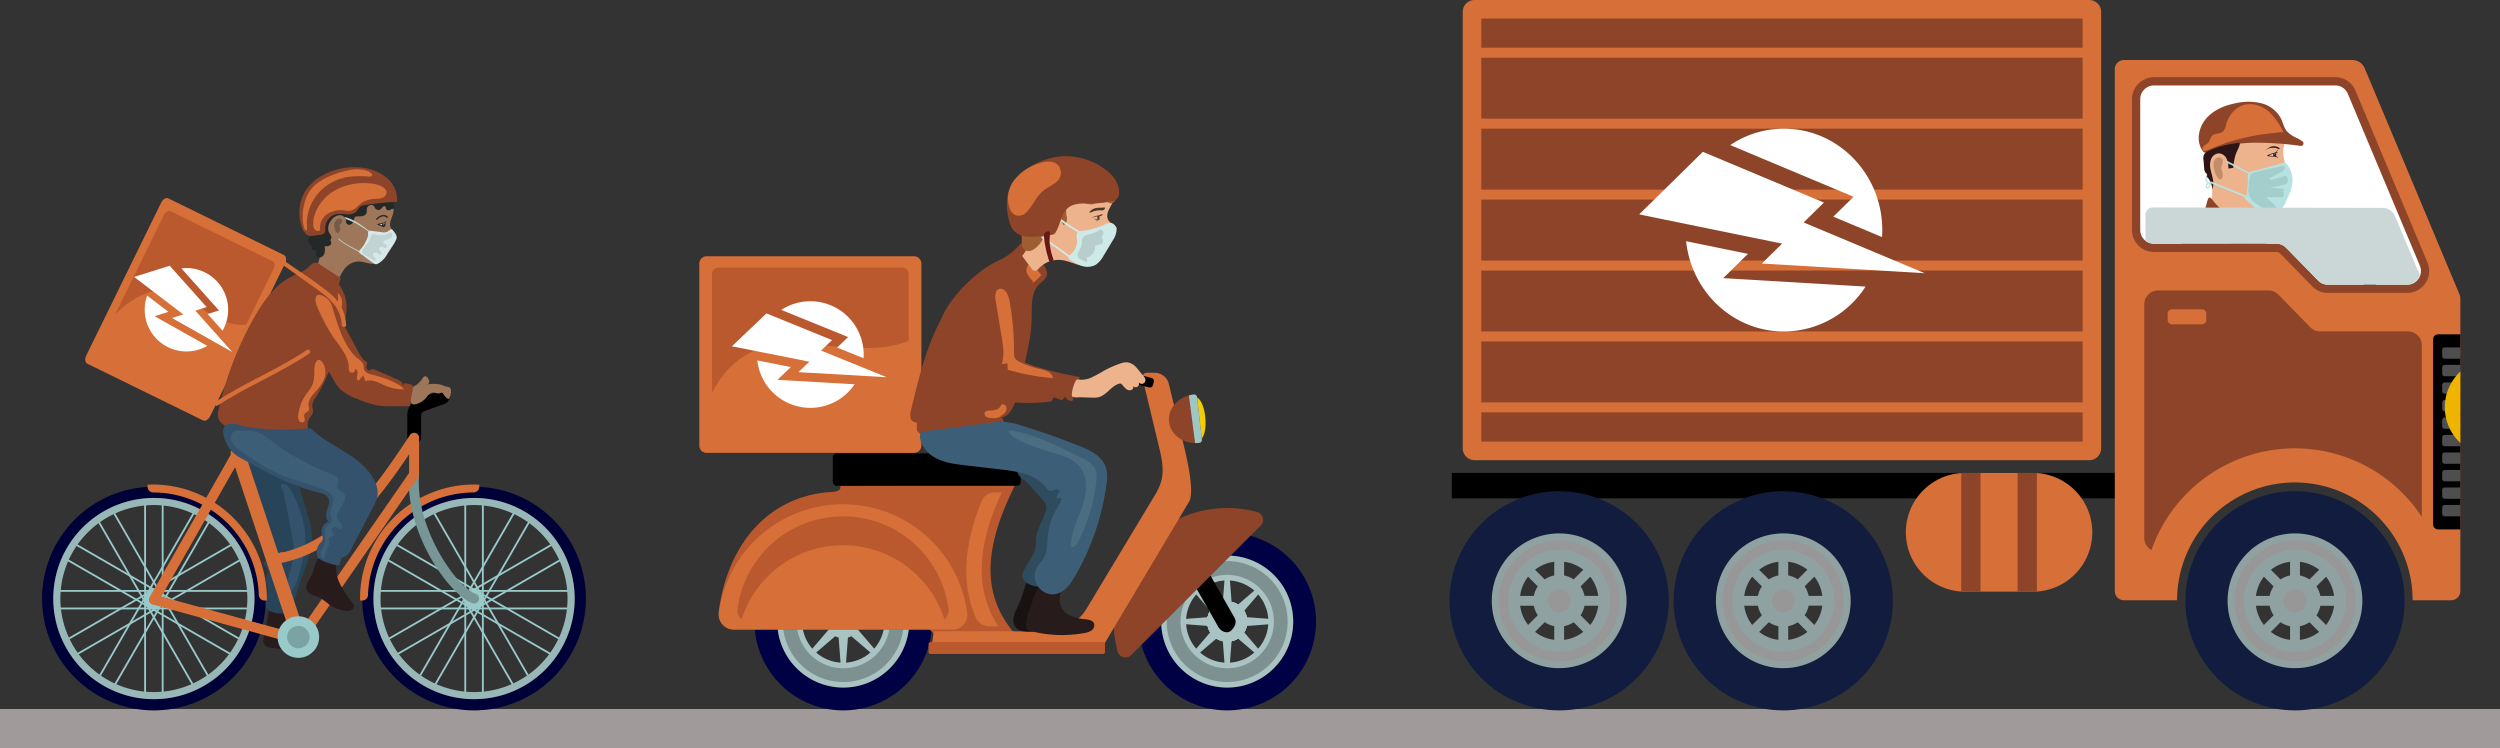 <svg id="Grupo_882180" data-name="Grupo 882180" xmlns="http://www.w3.org/2000/svg" xmlns:xlink="http://www.w3.org/1999/xlink" width="815.723" height="244.17" viewBox="0 0 815.723 244.17">
  <rect x="0" y="0" width="815.723" height="244.17" fill="#333333" stroke="none"/>
  <defs>
    <clipPath id="clip-path">
      <rect id="Rectángulo_361818" data-name="Rectángulo 361818" width="815.723" height="244.17" fill="none"/>
    </clipPath>
    <clipPath id="clip-path-3">
      <rect id="Rectángulo_361809" data-name="Rectángulo 361809" width="39.465" height="39.465" fill="none"/>
    </clipPath>
    <clipPath id="clip-path-4">
      <rect id="Rectángulo_361810" data-name="Rectángulo 361810" width="7.484" height="7.484" fill="none"/>
    </clipPath>
    <clipPath id="clip-path-6">
      <rect id="Rectángulo_361812" data-name="Rectángulo 361812" width="7.485" height="7.484" fill="none"/>
    </clipPath>
    <clipPath id="clip-path-9">
      <path id="Trazado_749656" data-name="Trazado 749656" d="M630.051,24.979a4.494,4.494,0,0,0-4.485,4.485V72.134a4.5,4.5,0,0,0,4.485,4.486h39.926a4.338,4.338,0,0,1,3.208,1.349L683.6,88.623a4.336,4.336,0,0,0,3.208,1.351h25.854a4.487,4.487,0,0,0,4.138-6.221L693.317,27.731a4.408,4.408,0,0,0-4.137-2.752Z" transform="translate(-625.566 -24.979)" fill="none"/>
    </clipPath>
    <clipPath id="clip-path-11">
      <rect id="Rectángulo_361816" data-name="Rectángulo 361816" width="89.433" height="25.184" fill="none"/>
    </clipPath>
  </defs>
  <g id="Grupo_882179" data-name="Grupo 882179" clip-path="url(#clip-path)">
    <rect id="Rectángulo_361807" data-name="Rectángulo 361807" width="815.724" height="12.825" transform="translate(0 231.345)" fill="#a09a9a"/>
    <g id="Grupo_882171" data-name="Grupo 882171">
      <g id="Grupo_882170" data-name="Grupo 882170" clip-path="url(#clip-path)">
        <path id="Trazado_749614" data-name="Trazado 749614" d="M431.4,0H631.993a3.869,3.869,0,0,1,3.858,3.858V146.291a3.869,3.869,0,0,1-3.858,3.858H431.4a3.869,3.869,0,0,1-3.858-3.858V3.858A3.869,3.869,0,0,1,431.4,0" transform="translate(49.733 0)" fill="#d76f38" fill-rule="evenodd"/>
        <path id="Trazado_749615" data-name="Trazado 749615" d="M432.967,14.947h196.2V5.425h-196.2Zm0,23.146h196.2V18.211h-196.2Zm0,23.145h196.2V41.356h-196.2Zm0,23.146h196.2V64.5h-196.2Zm0,23.146h196.2V87.648h-196.2Zm0,23.145h196.2V110.793h-196.2Zm0,12.786h196.2v-9.522h-196.2Z" transform="translate(50.364 0.631)" fill="#8d4429" fill-rule="evenodd"/>
        <path id="Trazado_749616" data-name="Trazado 749616" d="M526.334,37.612c17.726,0,32.1,14.814,32.1,33.087q0,1.15-.075,2.282l-15.9-6.662,6.61-6.49L508.832,42.961a31.258,31.258,0,0,1,17.5-5.349m26.653,51.522a31.818,31.818,0,0,1-26.653,14.652c-16.538,0-30.154-12.895-31.9-29.463l20.18,4.129-8.069,7.923ZM499.9,45.163l-20.79,20.412,46.64,9.542-6.61,6.489,53.144,3.158-39.5-16.555,6.61-6.49Z" transform="translate(55.732 4.375)" fill="#fff" fill-rule="evenodd"/>
        <rect id="Rectángulo_361808" data-name="Rectángulo 361808" width="218.398" height="8.309" transform="translate(473.714 154.303)"/>
        <path id="Trazado_749617" data-name="Trazado 749617" d="M621.1,17.544h74.464A4.406,4.406,0,0,1,699.7,20.3l30.842,73.568a4.28,4.28,0,0,1,.348,1.734v95.24a2.977,2.977,0,0,1-2.967,2.968H715.311a38.427,38.427,0,1,0-76.854,0H621.1a2.978,2.978,0,0,1-2.968-2.968V20.512a2.977,2.977,0,0,1,2.968-2.968" transform="translate(71.903 2.041)" fill="#d76f38" fill-rule="evenodd"/>
        <path id="Trazado_749618" data-name="Trazado 749618" d="M623.155,29.745a7.188,7.188,0,0,1,7.178-7.178H689.46a7.1,7.1,0,0,1,6.62,4.4l23.485,56.023a7.177,7.177,0,0,1-6.62,9.952H687.091a7.026,7.026,0,0,1-5.133-2.16L671.542,80.131a1.654,1.654,0,0,0-1.283-.539H630.333a7.188,7.188,0,0,1-7.178-7.178Z" transform="translate(72.487 2.625)" fill="#8d4429" fill-rule="evenodd"/>
        <path id="Trazado_749619" data-name="Trazado 749619" d="M625.566,29.465V72.134a4.494,4.494,0,0,0,4.487,4.485h39.925a4.339,4.339,0,0,1,3.208,1.35L683.6,88.623a4.339,4.339,0,0,0,3.208,1.35h25.854a4.486,4.486,0,0,0,4.137-6.22L693.317,27.73a4.409,4.409,0,0,0-4.138-2.752H630.053a4.5,4.5,0,0,0-4.487,4.487" transform="translate(72.768 2.906)" fill="#fff" fill-rule="evenodd"/>
        <path id="Trazado_749620" data-name="Trazado 749620" d="M626.747,89.391v76.245a4.491,4.491,0,0,0,2.358,3.946,49.566,49.566,0,0,1,88.2-10.817v-56.02a4.5,4.5,0,0,0-4.486-4.487H684.125a4.334,4.334,0,0,1-3.207-1.35L670.5,86.255a4.331,4.331,0,0,0-3.206-1.351h-36.06a4.5,4.5,0,0,0-4.486,4.486" transform="translate(72.905 9.876)" fill="#8d4429" fill-rule="evenodd"/>
        <path id="Trazado_749621" data-name="Trazado 749621" d="M720.069,97.72H712.8a1.636,1.636,0,0,0-1.632,1.632v60.385a1.636,1.636,0,0,0,1.632,1.632h7.271Z" transform="translate(82.725 11.367)" fill-rule="evenodd"/>
        <path id="Trazado_749622" data-name="Trazado 749622" d="M719.76,101.541h-5.081a.856.856,0,0,0-.854.854v2a.856.856,0,0,0,.854.854h5.081Zm0,55.118v-3.708h-5.081a.855.855,0,0,0-.854.853v2a.856.856,0,0,0,.854.853Zm0-5.712v-3.708h-5.081a.856.856,0,0,0-.854.853v2a.856.856,0,0,0,.854.853Zm0-5.711v-3.71h-5.081a.856.856,0,0,0-.854.853v2a.857.857,0,0,0,.854.854Zm0-5.712v-3.71h-5.081a.856.856,0,0,0-.854.853v2a.856.856,0,0,0,.854.854Zm0-5.712V130.1h-5.081a.856.856,0,0,0-.854.853v2a.856.856,0,0,0,.854.854Zm0-5.712v-3.71h-5.081a.856.856,0,0,0-.854.854v2a.856.856,0,0,0,.854.854Zm0-5.712v-3.71h-5.081a.856.856,0,0,0-.854.854v2a.856.856,0,0,0,.854.854Zm0-5.712v-3.71h-5.081a.856.856,0,0,0-.854.854v2a.856.856,0,0,0,.854.854Zm0-5.712v-3.71h-5.081a.856.856,0,0,0-.854.854v2a.856.856,0,0,0,.854.853Z" transform="translate(83.034 11.812)" fill="#4e4e4e" fill-rule="evenodd"/>
        <path id="Trazado_749623" data-name="Trazado 749623" d="M634.991,90.41h9.792a1.413,1.413,0,0,1,1.409,1.41V93.9a1.413,1.413,0,0,1-1.409,1.41h-9.792a1.414,1.414,0,0,1-1.41-1.41V91.82a1.414,1.414,0,0,1,1.41-1.41" transform="translate(73.7 10.517)" fill="#d76f38" fill-rule="evenodd"/>
        <path id="Trazado_749624" data-name="Trazado 749624" d="M719.671,108.594a15.908,15.908,0,0,0,0,23.311Z" transform="translate(83.123 12.632)" fill="#eeb400" fill-rule="evenodd"/>
        <path id="Trazado_749625" data-name="Trazado 749625" d="M576.439,138.224h22.07a19.38,19.38,0,1,1,0,38.761h-22.07a19.38,19.38,0,1,1,0-38.761" transform="translate(64.799 16.079)" fill="#d76f38" fill-rule="evenodd"/>
        <path id="Trazado_749626" data-name="Trazado 749626" d="M579.535,138.224v38.761h-4.98q-.658,0-1.307-.045V138.27c.432-.029.869-.046,1.307-.046Zm12.111,0h4.98c.439,0,.875.017,1.307.046V176.94q-.648.044-1.307.045h-4.98Z" transform="translate(66.682 16.079)" fill="#8d4429" fill-rule="evenodd"/>
        <path id="Trazado_749627" data-name="Trazado 749627" d="M674.525,143.574a35.757,35.757,0,1,1-35.757,35.757,35.757,35.757,0,0,1,35.757-35.757m0,13.78A21.977,21.977,0,1,0,696.5,179.331a21.977,21.977,0,0,0-21.977-21.977" transform="translate(74.304 16.701)" fill="#111c3e" fill-rule="evenodd"/>
        <path id="Trazado_749628" data-name="Trazado 749628" d="M673.089,155.918A21.977,21.977,0,1,1,651.112,177.9a21.977,21.977,0,0,1,21.977-21.977m-7.867,11.842,3.159,3.159a8.37,8.37,0,0,1,3.1-1.287v-4.468a12.778,12.778,0,0,0-6.263,2.6m.891,5.428-3.159-3.159a12.762,12.762,0,0,0-2.594,6.263h4.466a8.363,8.363,0,0,1,1.287-3.1m-1.287,6.311h-4.467a12.767,12.767,0,0,0,2.6,6.264l3.159-3.159a8.376,8.376,0,0,1-1.287-3.1m3.555,5.372-3.159,3.159a12.767,12.767,0,0,0,6.263,2.6v-4.468a8.37,8.37,0,0,1-3.1-1.287m6.311,1.287v4.468a12.761,12.761,0,0,0,6.264-2.594l-3.159-3.159a8.355,8.355,0,0,1-3.1,1.286m5.373-3.554,3.158,3.159a12.757,12.757,0,0,0,2.6-6.264h-4.468a8.373,8.373,0,0,1-1.286,3.1m1.287-6.312h4.466a12.759,12.759,0,0,0-2.594-6.264l-3.159,3.159a8.374,8.374,0,0,1,1.287,3.1m-3.555-5.372,3.159-3.159a12.777,12.777,0,0,0-6.264-2.6v4.468a8.376,8.376,0,0,1,3.1,1.287" transform="translate(75.74 18.137)" fill="#90a1a1" fill-rule="evenodd"/>
        <g id="Grupo_882154" data-name="Grupo 882154" transform="translate(729.096 176.299)" style="mix-blend-mode: multiply;isolation: isolate">
          <g id="Grupo_882153" data-name="Grupo 882153">
            <g id="Grupo_882152" data-name="Grupo 882152" clip-path="url(#clip-path-3)">
              <path id="Trazado_749629" data-name="Trazado 749629" d="M672.855,157.929a19.732,19.732,0,1,1-19.732,19.732,19.732,19.732,0,0,1,19.732-19.732m0,3.1a16.631,16.631,0,1,0,16.631,16.631,16.631,16.631,0,0,0-16.631-16.631" transform="translate(-653.123 -157.929)" fill="#979797" fill-rule="evenodd"/>
            </g>
          </g>
        </g>
        <g id="Grupo_882157" data-name="Grupo 882157" transform="translate(745.087 192.29)" style="mix-blend-mode: multiply;isolation: isolate">
          <g id="Grupo_882156" data-name="Grupo 882156">
            <g id="Grupo_882155" data-name="Grupo 882155" clip-path="url(#clip-path-4)">
              <path id="Trazado_749630" data-name="Trazado 749630" d="M671.189,172.253a3.742,3.742,0,1,1-3.742,3.742,3.742,3.742,0,0,1,3.742-3.742" transform="translate(-667.447 -172.253)" fill="#979797" fill-rule="evenodd"/>
            </g>
          </g>
        </g>
        <path id="Trazado_749631" data-name="Trazado 749631" d="M524.96,143.574A35.757,35.757,0,1,1,489.2,179.331a35.757,35.757,0,0,1,35.757-35.757m0,13.78a21.977,21.977,0,1,0,21.977,21.977,21.977,21.977,0,0,0-21.977-21.977" transform="translate(56.906 16.701)" fill="#111c3e" fill-rule="evenodd"/>
        <path id="Trazado_749632" data-name="Trazado 749632" d="M523.524,155.918A21.977,21.977,0,1,1,501.547,177.9a21.977,21.977,0,0,1,21.977-21.977m-7.867,11.842,3.159,3.159a8.377,8.377,0,0,1,3.1-1.287v-4.468a12.777,12.777,0,0,0-6.263,2.6m.891,5.428-3.158-3.159a12.753,12.753,0,0,0-2.6,6.263h4.468a8.342,8.342,0,0,1,1.286-3.1m-1.287,6.311h-4.467a12.767,12.767,0,0,0,2.6,6.264l3.159-3.159a8.376,8.376,0,0,1-1.287-3.1m3.556,5.372-3.159,3.159a12.767,12.767,0,0,0,6.263,2.6v-4.468a8.377,8.377,0,0,1-3.1-1.287m6.312,1.287v4.468a12.762,12.762,0,0,0,6.263-2.594l-3.159-3.159a8.357,8.357,0,0,1-3.1,1.286M530.5,182.6l3.158,3.159a12.758,12.758,0,0,0,2.6-6.264h-4.468a8.373,8.373,0,0,1-1.286,3.1m1.287-6.312h4.468a12.772,12.772,0,0,0-2.6-6.264l-3.159,3.159a8.374,8.374,0,0,1,1.287,3.1m-3.556-5.372,3.159-3.159a12.778,12.778,0,0,0-6.263-2.6v4.468a8.377,8.377,0,0,1,3.1,1.287" transform="translate(58.342 18.137)" fill="#90a1a1" fill-rule="evenodd"/>
        <g id="Grupo_882160" data-name="Grupo 882160" transform="translate(562.132 176.299)" style="mix-blend-mode: multiply;isolation: isolate">
          <g id="Grupo_882159" data-name="Grupo 882159">
            <g id="Grupo_882158" data-name="Grupo 882158" clip-path="url(#clip-path-3)">
              <path id="Trazado_749633" data-name="Trazado 749633" d="M523.29,157.929a19.732,19.732,0,1,1-19.732,19.732,19.732,19.732,0,0,1,19.732-19.732m0,3.1a16.631,16.631,0,1,0,16.631,16.631A16.631,16.631,0,0,0,523.29,161.03" transform="translate(-503.557 -157.929)" fill="#979797" fill-rule="evenodd"/>
            </g>
          </g>
        </g>
        <g id="Grupo_882163" data-name="Grupo 882163" transform="translate(578.123 192.29)" style="mix-blend-mode: multiply;isolation: isolate">
          <g id="Grupo_882162" data-name="Grupo 882162">
            <g id="Grupo_882161" data-name="Grupo 882161" clip-path="url(#clip-path-6)">
              <path id="Trazado_749634" data-name="Trazado 749634" d="M521.624,172.253a3.742,3.742,0,1,1-3.742,3.742,3.742,3.742,0,0,1,3.742-3.742" transform="translate(-517.881 -172.253)" fill="#979797" fill-rule="evenodd"/>
            </g>
          </g>
        </g>
        <path id="Trazado_749635" data-name="Trazado 749635" d="M459.449,143.574a35.757,35.757,0,1,1-35.757,35.757,35.757,35.757,0,0,1,35.757-35.757m0,13.78a21.977,21.977,0,1,0,21.977,21.977,21.977,21.977,0,0,0-21.977-21.977" transform="translate(49.285 16.701)" fill="#111c3e" fill-rule="evenodd"/>
        <path id="Trazado_749636" data-name="Trazado 749636" d="M458.013,155.918A21.977,21.977,0,1,1,436.036,177.9a21.977,21.977,0,0,1,21.977-21.977m-7.867,11.842,3.159,3.159a8.37,8.37,0,0,1,3.1-1.287v-4.468a12.778,12.778,0,0,0-6.263,2.6m.891,5.428-3.159-3.159a12.761,12.761,0,0,0-2.594,6.263h4.468a8.342,8.342,0,0,1,1.286-3.1M449.75,179.5h-4.468a12.767,12.767,0,0,0,2.6,6.264l3.159-3.159a8.375,8.375,0,0,1-1.287-3.1m3.555,5.372-3.159,3.159a12.767,12.767,0,0,0,6.263,2.6v-4.468a8.37,8.37,0,0,1-3.1-1.287m6.311,1.287v4.468a12.761,12.761,0,0,0,6.264-2.594l-3.159-3.159a8.355,8.355,0,0,1-3.1,1.286m5.373-3.554,3.158,3.159a12.757,12.757,0,0,0,2.6-6.264h-4.468a8.373,8.373,0,0,1-1.286,3.1m1.287-6.312h4.466a12.76,12.76,0,0,0-2.594-6.264l-3.159,3.159a8.375,8.375,0,0,1,1.287,3.1m-3.555-5.372,3.159-3.159a12.777,12.777,0,0,0-6.264-2.6v4.468a8.375,8.375,0,0,1,3.1,1.287" transform="translate(50.721 18.137)" fill="#90a1a1" fill-rule="evenodd"/>
        <g id="Grupo_882166" data-name="Grupo 882166" transform="translate(489.001 176.299)" style="mix-blend-mode: multiply;isolation: isolate">
          <g id="Grupo_882165" data-name="Grupo 882165">
            <g id="Grupo_882164" data-name="Grupo 882164" clip-path="url(#clip-path-3)">
              <path id="Trazado_749637" data-name="Trazado 749637" d="M457.779,157.929a19.732,19.732,0,1,1-19.732,19.732,19.732,19.732,0,0,1,19.732-19.732m0,3.1a16.631,16.631,0,1,0,16.631,16.631,16.631,16.631,0,0,0-16.631-16.631" transform="translate(-438.046 -157.929)" fill="#979797" fill-rule="evenodd"/>
            </g>
          </g>
        </g>
        <g id="Grupo_882169" data-name="Grupo 882169" transform="translate(504.992 192.29)" style="mix-blend-mode: multiply;isolation: isolate">
          <g id="Grupo_882168" data-name="Grupo 882168">
            <g id="Grupo_882167" data-name="Grupo 882167" clip-path="url(#clip-path-4)">
              <path id="Trazado_749638" data-name="Trazado 749638" d="M456.113,172.253a3.742,3.742,0,1,1-3.742,3.742,3.742,3.742,0,0,1,3.742-3.742" transform="translate(-452.371 -172.253)" fill="#979797" fill-rule="evenodd"/>
            </g>
          </g>
        </g>
      </g>
    </g>
    <g id="Grupo_882173" data-name="Grupo 882173" transform="translate(698.334 27.885)">
      <g id="Grupo_882172" data-name="Grupo 882172" clip-path="url(#clip-path-9)">
        <path id="Trazado_749639" data-name="Trazado 749639" d="M667.623,82.867a7.637,7.637,0,0,0-.613-2.491l-1.963-5.3c-.209-.565-.419-1.131-.644-1.69-.3-.735-.62-1.457-.943-2.179l-.3-.676q-.707-1.579-1.414-3.157a2.3,2.3,0,0,0-.623-.935,2.6,2.6,0,0,0-1.9-.205,11.24,11.24,0,0,1-8.55-2.61,25.2,25.2,0,0,0,2.575,11.025,30.9,30.9,0,0,0,5.279,7.793c1.869,2.008,3.377,3.033,6.1,3.044,1.695.008,3.025-.74,3-2.613" transform="translate(-622.646 -20.484)" fill="#7f1111"/>
        <path id="Trazado_749640" data-name="Trazado 749640" d="M670.141,46.442c.242,1.609.777,3.16,1.059,4.763a15.569,15.569,0,0,1-1.073,8.9,8.61,8.61,0,0,1-4.789,4.954c-1.172.391-2.437.4-3.634.709a7.645,7.645,0,0,0-5.227,4.812,34.229,34.229,0,0,1-10.262-6.072,35.353,35.353,0,0,0-1.273-17.992,2.631,2.631,0,0,1-.085-2.276,2.422,2.422,0,0,1,1.141-.78,37.52,37.52,0,0,1,23.158-1.894c1.153.278,1.388.386,1.086,1.535a8.289,8.289,0,0,0-.1,3.336" transform="translate(-623.349 -23.167)" fill="#edb38c"/>
        <path id="Trazado_749641" data-name="Trazado 749641" d="M669.362,47.446a8.44,8.44,0,0,1,2.368,5.764c.019,2.581-1.144,5-2.283,7.321a13.011,13.011,0,0,1-2.014,3.251,4.409,4.409,0,0,1-3.38,1.541c-1.494-.1-2.713-1.178-3.8-2.2l-3.339-3.13a2.717,2.717,0,0,1-.986-1.452.469.469,0,0,0,.679-.083,1.348,1.348,0,0,0,.222-.735c.164-1.605.277-3.216.356-4.827.027-.558-.156-1.711.268-2.149.349-.359,1.644-.462,2.138-.6l9.776-2.7" transform="translate(-622.035 -22.366)" fill="#b7e2e1"/>
        <path id="Trazado_749642" data-name="Trazado 749642" d="M646.3,53.1a.293.293,0,0,0-.137.545c.121.068.327-.016.307-.176a2.52,2.52,0,0,0-.531-1.27c-.242-.3-.738-.807-1.135-.463a1.071,1.071,0,0,0-.081,1.255,2.949,2.949,0,0,0,1.125,1.062c.2.128.409-.157.247-.319a.7.7,0,0,0-1.04.141,1.79,1.79,0,0,0-.268.635,1.055,1.055,0,0,0-.018.63.632.632,0,0,0,1.016.167,1.9,1.9,0,0,0,.391-.558q.224-.415.448-.832c.125-.231-.227-.436-.352-.205-.162.3-.323.6-.486.9-.089.163-.314.6-.57.459-.2-.114-.007-.591.055-.748.071-.18.32-.518.537-.3.083-.107.165-.213.247-.32a3.355,3.355,0,0,1-.814-.656c-.178-.221-.4-.669-.212-.944.1-.154.269.029.37.118a2.046,2.046,0,0,1,.665,1.251l.307-.176-.068.215c.259-.026.261-.433,0-.407" transform="translate(-623.357 -21.88)" fill="#b7e2e1"/>
        <path id="Trazado_749643" data-name="Trazado 749643" d="M657.3,55.018a6.363,6.363,0,0,0,.127,3.2A6.374,6.374,0,0,0,659.7,60.7l2.631,2a4.6,4.6,0,0,0,2.194,1.106,1.582,1.582,0,0,0,1.8-1.292,2.324,2.324,0,0,0-.977-1.625q-1.192-1.1-2.383-2.195l5.616-.026q.069-1.35.136-2.7l-4.562-.348,4.349-.885a2.3,2.3,0,0,0,1.086-.426,1.535,1.535,0,0,0,.433-1.314,4.543,4.543,0,0,0-.443-1.362l-4.571,1.292a1.114,1.114,0,0,1-.616.054.388.388,0,0,1-.284-.477l3.76-1.965a2.341,2.341,0,0,0,1.054-.852.806.806,0,0,0-.349-1.146,6.339,6.339,0,0,0-1.994.38q-1.073.216-2.144.451-2.06.454-4.1.983c-.842.218-2.072.295-2.5,1.168a12.116,12.116,0,0,0-.534,3.5" transform="translate(-621.891 -22.241)" fill="#a3cecc"/>
        <path id="Trazado_749644" data-name="Trazado 749644" d="M661.054,43.1a109.427,109.427,0,0,1,14.888,1.043.807.807,0,0,0,.606-1.427,10.073,10.073,0,0,0-1.692-1.063,10.353,10.353,0,0,1-3.42-2.269c-.973-1.174-1.257-2.76-1.92-4.134a9.972,9.972,0,0,0-6.383-5,18.063,18.063,0,0,0-8.279-.06c-3.483.681-6.961,2.045-9.4,4.626s-3.6,6.562-2.168,9.809a5.255,5.255,0,0,0,.848,1.37c.523.593.747.323,1.41.042a33.145,33.145,0,0,1,3.588-1.271,41.268,41.268,0,0,1,7.554-1.426c1.451-.143,2.908-.221,4.365-.244" transform="translate(-623.577 -24.425)" fill="#8d4429"/>
        <path id="Trazado_749645" data-name="Trazado 749645" d="M670.2,39.647a21.339,21.339,0,0,0-4.761-6.725,9.158,9.158,0,0,0-7.647-2.362c-3.1.646-5.46,3.414-6.3,6.466a4.358,4.358,0,0,1-1.135,2.42c-.986.78-2.591.425-3.475,1.318-.621.626-.654,1.661-1.253,2.309a5.187,5.187,0,0,1-1.036.735,1.7,1.7,0,0,0-.8.949c-.5,2.075,3.224-.011,3.818-.248q2.626-1.043,5.33-1.871a69.84,69.84,0,0,1,11.025-2.425q1.582-.216,3.174-.359a14.84,14.84,0,0,1,3.063-.207" transform="translate(-623.452 -24.347)" fill="#d76f38"/>
        <path id="Trazado_749646" data-name="Trazado 749646" d="M653.76,49.918l-1.567.208A7.709,7.709,0,0,0,651.63,47a3.018,3.018,0,0,0-2.435-1.825,2.892,2.892,0,0,0-2.616,1.807,5.673,5.673,0,0,0-.229,3.321c.2,1.109.569,2.181.772,3.289a5.69,5.69,0,0,1-.223,3.321,6.2,6.2,0,0,0-1.942-4.367c.23.036.365-.29.271-.5a2.11,2.11,0,0,0-.462-.518,2.491,2.491,0,0,1-.479-1.516q-.114-1.313-.229-2.626a3.36,3.36,0,0,1,.192-1.865,3.208,3.208,0,0,1,1.7-1.271,32.7,32.7,0,0,1,7.21-2.141q.944-.164,1.9-.275c.583-.067.979-.208.814.471-.281,1.16-1.03,2.292-1.371,3.466a19.675,19.675,0,0,0-.738,4.147" transform="translate(-623.42 -23.025)" fill="#2d1416"/>
        <path id="Trazado_749647" data-name="Trazado 749647" d="M662.923,45.523l1.642.29c.357.064.783.083.933-.319a.568.568,0,0,0-.266-.745c-.3-.093-.861.165-1.146.262-.242.083-.946.549-1.163.511" transform="translate(-621.221 -22.682)" fill="#e5e2da"/>
        <path id="Trazado_749648" data-name="Trazado 749648" d="M666.743,43.392a2.374,2.374,0,0,0-1.284-.578,2.78,2.78,0,0,0-1.289.013,4.409,4.409,0,0,0-2.05,1.391c-.006.007,0,.018.011.01a2.853,2.853,0,0,1,2.1-.962,6.4,6.4,0,0,1,1.1,0,3.057,3.057,0,0,1,.581.148c.223.079.425.2.647.288.186.07.3-.186.182-.314" transform="translate(-621.314 -22.912)" fill="#2d1416"/>
        <path id="Trazado_749649" data-name="Trazado 749649" d="M666.2,44.52a4.919,4.919,0,0,0-.595.084.983.983,0,0,0,.424-.728c.011-.111-.16-.108-.172,0l0,.039a.872.872,0,0,1-.471.681.049.049,0,0,0-.028.058l-.01.008c-.3.073-.6.163-.891.253a15.2,15.2,0,0,0-1.692.636.123.123,0,0,0,0,.211,1.848,1.848,0,0,0,.735.166c.31.022.622.042.933.064.277.019.555.03.831.057a.051.051,0,0,0,.079.009h0a.818.818,0,0,1,.411.142c.093.07.151.173.246.241a.036.036,0,0,0,.054-.022c.041-.193-.124-.371-.277-.467a.853.853,0,0,0-.295-.109,1.407,1.407,0,0,0,.087-1.026c.217-.064.432-.129.644-.205.046-.017.044-.094-.012-.09m-.9.373a1.166,1.166,0,0,1-.029.335.936.936,0,0,1-.057.169c-.133,0-.172-.131-.17-.263.037-.074.086-.145.117-.2l.138-.039m-1.375.826a5.3,5.3,0,0,1-.769-.071c.458-.194.923-.373,1.394-.53l.135-.044a.779.779,0,0,0-.02.606.554.554,0,0,0,.061.1l-.8-.06" transform="translate(-621.246 -22.79)" fill="#2d1416"/>
        <path id="Trazado_749650" data-name="Trazado 749650" d="M658.022,50.836l-.171.3-6.584-3.326c-.181-.092-.674-.386-.448-.663.173-.21.741.19.912.27.728.345,1.446.71,2.158,1.083.352.183,4.172,2.273,4.133,2.34" transform="translate(-622.635 -22.408)" fill="#b7e2e1"/>
        <path id="Trazado_749651" data-name="Trazado 749651" d="M646.235,53.653l9.1,3.681,2.559,1.035a.309.309,0,0,0,.376-.214.313.313,0,0,0-.213-.376l-9.1-3.681L646.4,53.063a.308.308,0,0,0-.376.214.312.312,0,0,0,.213.376" transform="translate(-623.188 -21.714)" fill="#b7e2e1"/>
        <path id="Trazado_749652" data-name="Trazado 749652" d="M649.868,46.628a1.316,1.316,0,0,0-1.533-.584,1.947,1.947,0,0,0-1.2,1.234,3.875,3.875,0,0,0-.133,1.76,7.918,7.918,0,0,0,1.255,3.434c.258.388.673.8,1.121.665,1.082-.324.508-2.349.263-3.051-.406-1.17.773-2.367.222-3.458" transform="translate(-623.077 -22.535)" fill="#c48d69"/>
        <path id="Trazado_749653" data-name="Trazado 749653" d="M659.231,66.194a7.83,7.83,0,0,0,.8,2.8,7.654,7.654,0,0,1,.788,2.8,2.625,2.625,0,0,1-1.3,2.449l3.039-.009q.718,6.119,1.438,12.238l-24.7-.989c-.268-3.131-1.266-6.16-1.613-9.283s.078-6.565,2.229-8.856c1.273-1.355,3.048-2.2,4.183-3.67a11.572,11.572,0,0,0,1.592-3.406c.157-.466.478-2.28.933-2.477.589-.256,1.135.748,1.421,1.1a21.444,21.444,0,0,0,6.966,5.683c.368.188,4.221,1.586,4.222,1.612" transform="translate(-624.169 -21.166)" fill="#8d4429"/>
        <path id="Trazado_749654" data-name="Trazado 749654" d="M638.935,73.712a30.826,30.826,0,0,0,2.553,9.883,48,48,0,0,0,13.406.381,24.354,24.354,0,0,0-1.543-9.085c-.435-1.107-.973-2.172-1.509-3.234A15.608,15.608,0,0,0,650.271,69a8.02,8.02,0,0,0-6.285-2.934,4.332,4.332,0,0,0-4.468,2.729,9.383,9.383,0,0,0-.584,4.919" transform="translate(-624.02 -20.2)" fill="#d76f38"/>
        <path id="Trazado_749655" data-name="Trazado 749655" d="M689.495,94.992h0a1.937,1.937,0,0,1-1.194-2.465l6.145-17.685a1.936,1.936,0,1,1,3.658,1.27L691.96,93.8a1.937,1.937,0,0,1-2.465,1.193" transform="translate(-618.281 -19.33)" fill="#0b0c0c"/>
      </g>
    </g>
    <g id="Grupo_882178" data-name="Grupo 882178">
      <g id="Grupo_882177" data-name="Grupo 882177" clip-path="url(#clip-path)">
        <g id="Grupo_882176" data-name="Grupo 882176" transform="translate(700.049 67.694)" style="mix-blend-mode: multiply;isolation: isolate">
          <g id="Grupo_882175" data-name="Grupo 882175">
            <g id="Grupo_882174" data-name="Grupo 882174" clip-path="url(#clip-path-11)">
              <path id="Trazado_749657" data-name="Trazado 749657" d="M629.476,60.64l74.959.143a4.406,4.406,0,0,1,4.128,2.752l6.8,16.218c.606,1.446,1.716,2.781.858,4.07a4.367,4.367,0,0,1-3.735,2H686.632a4.336,4.336,0,0,1-3.207-1.35L673.007,73.82a4.338,4.338,0,0,0-3.207-1.35H629.874a4.462,4.462,0,0,1-2.772-.962V63.014a2.38,2.38,0,0,1,2.374-2.374" transform="translate(-627.102 -60.64)" fill="#cbd7d7" fill-rule="evenodd"/>
            </g>
          </g>
        </g>
        <path id="Trazado_749658" data-name="Trazado 749658" d="M77.037,187.606a3.336,3.336,0,0,0-.1,1.105,2.523,2.523,0,0,0,2.018,1.855c.941.236,1.933.175,2.886.362,1.642.32,3.055,1.341,4.631,1.9a8.663,8.663,0,0,0,5.34.143c.825-.246,1.711-.736,1.871-1.581.22-1.16-1.015-2.019-2.065-2.557a18.221,18.221,0,0,1-4.163-2.661,6.622,6.622,0,0,1-2.266-4.273c-.078-1.14.121-2.549-.835-3.173a2.665,2.665,0,0,0-1.258-.324c-.87-.073-2.911-.572-3.684-.208-.844.4-.775,1.462-.976,2.455q-.7,3.478-1.4,6.954" transform="translate(8.948 20.713)" fill="#281b1c"/>
        <path id="Trazado_749659" data-name="Trazado 749659" d="M75.059,148.4a13.087,13.087,0,0,1,1.536,4.114c.1.9-.019,1.806.016,2.709a15.925,15.925,0,0,0,.576,3.243q.792,3.161,1.583,6.326a2.977,2.977,0,0,1-.166,2.61c-.286.347-.755.614-.778,1.061-.031.605.733.88,1.117,1.347.777.944-.157,2.3-.317,3.511-.183,1.384.717,2.726.608,4.119-.1,1.255-1,2.353-1.029,3.611a3.67,3.67,0,0,0,2.55,3.261,10.756,10.756,0,0,0,4.368.368,1.844,1.844,0,0,0,.944-.221c1.218-.808-.367-3.374.965-3.977.2-.092.43-.1.628-.2.464-.217.623-.785.743-1.285,1.657-6.87,5.775-13.357,5.188-20.4a31.354,31.354,0,0,0-1.455-6.413Q91.07,148.65,90,145.113a7.886,7.886,0,0,0-5.545-6.05c-1.735-.854-13.075-7.5-14.084-6.1-.691.962,1.459,6.5,1.8,7.671a48.556,48.556,0,0,0,2.889,7.771" transform="translate(8.17 15.444)" fill="#274459"/>
        <path id="Trazado_749660" data-name="Trazado 749660" d="M85.769,158.567a21.827,21.827,0,0,1,.487,6.718c-.337,2.552-1.539,4.942-1.762,7.505a12.969,12.969,0,0,1-.463,3.811c-.385.951-1.134,1.727-1.482,2.691s-.055,2.322.946,2.552c.8-1.047.673-2.52,1.182-3.732a10.914,10.914,0,0,1,1.066-1.738c1.624-2.45,2.313-5.383,2.973-8.247a40.367,40.367,0,0,0,1.351-8.765c.027-4.764-1.63-9.375-3.578-13.723a9.519,9.519,0,0,0-2.468-3.71,1.821,1.821,0,0,0-1.256-.489c-1.347.127-.248,1.669-.006,2.343a38.323,38.323,0,0,1,1.088,4.974q1.033,4.889,1.922,9.809" transform="translate(9.551 16.452)" fill="#35526d"/>
        <path id="Trazado_749661" data-name="Trazado 749661" d="M82.445,161.649a6.53,6.53,0,0,0-2.172,1.036,2.214,2.214,0,0,0-.852,2.131,17.564,17.564,0,0,0,2.7-.632c.867-.253,1.92-.747,1.887-1.649a1.269,1.269,0,0,0-1.2-1.121,2.063,2.063,0,0,0-1.585.713" transform="translate(9.233 18.776)" fill="#d76f38"/>
        <path id="Trazado_749662" data-name="Trazado 749662" d="M80.243,165.939l-.617.362a2.571,2.571,0,0,0,1.727,1.466c.428.1.983.03,1.149-.378s-.2-.867-.6-1.081a2.592,2.592,0,0,0-2.143-.125" transform="translate(9.262 19.303)" fill="#d76f38"/>
        <path id="Trazado_749663" data-name="Trazado 749663" d="M48.474,178.879H42.141V146.921h6.333Zm-5.733-.6h5.135V147.52H42.74Z" transform="translate(4.902 17.09)" fill="#99caca"/>
        <path id="Trazado_749664" data-name="Trazado 749664" d="M47.873,180.146l-5.486-3.167L58.367,149.3l5.483,3.166Zm-4.667-3.386,4.447,2.569L63.033,152.69l-4.447-2.57Z" transform="translate(4.931 17.368)" fill="#99caca"/>
        <path id="Trazado_749665" data-name="Trazado 749665" d="M46.494,180.109l-3.166-5.484L71,158.645l3.167,5.483Zm-2.349-5.266,2.568,4.447,26.64-15.381-2.569-4.447Z" transform="translate(5.04 18.454)" fill="#99caca"/>
        <path id="Trazado_749666" data-name="Trazado 749666" d="M76.667,178.778H44.71v-6.334H76.667Zm-31.359-.6h30.76v-5.135H45.308Z" transform="translate(5.201 20.059)" fill="#99caca"/>
        <path id="Trazado_749667" data-name="Trazado 749667" d="M71,194.153,43.328,178.174l3.166-5.483L74.17,188.67Zm-26.858-16.2,26.639,15.381,2.569-4.447-26.64-15.381Z" transform="translate(5.04 20.088)" fill="#99caca"/>
        <path id="Trazado_749668" data-name="Trazado 749668" d="M58.367,204.473,42.388,176.8l5.484-3.167L63.85,201.307ZM43.205,177.017l15.381,26.64,4.447-2.57L47.653,174.449Z" transform="translate(4.931 20.197)" fill="#99caca"/>
        <path id="Trazado_749669" data-name="Trazado 749669" d="M48.474,206.971H42.141V175.013h6.333Zm-5.733-.6h5.136v-30.76H42.74Z" transform="translate(4.902 20.358)" fill="#99caca"/>
        <path id="Trazado_749670" data-name="Trazado 749670" d="M33.826,204.473l-5.484-3.166,15.98-27.676L49.8,176.8Zm-4.666-3.385,4.447,2.568,15.381-26.639-4.447-2.569Z" transform="translate(3.297 20.197)" fill="#99caca"/>
        <path id="Trazado_749671" data-name="Trazado 749671" d="M22.166,194.154,19,188.67l27.676-15.978,3.166,5.483Zm-2.349-5.266,2.568,4.449,26.64-15.381-2.568-4.449Z" transform="translate(2.21 20.088)" fill="#99caca"/>
        <path id="Trazado_749672" data-name="Trazado 749672" d="M48.576,178.778H16.618v-6.333H48.576Zm-31.359-.6h30.76v-5.135H17.217Z" transform="translate(1.933 20.059)" fill="#99caca"/>
        <path id="Trazado_749673" data-name="Trazado 749673" d="M46.676,180.109,19,164.13l3.166-5.484,27.676,15.98Zm-26.859-16.2,26.64,15.381,2.568-4.447-26.64-15.381Z" transform="translate(2.21 18.454)" fill="#99caca"/>
        <path id="Trazado_749674" data-name="Trazado 749674" d="M44.32,180.145,28.341,152.469l5.484-3.166L49.8,176.978ZM29.159,152.689l15.38,26.64,4.449-2.57L33.607,150.12Z" transform="translate(3.297 17.367)" fill="#99caca"/>
        <path id="Trazado_749675" data-name="Trazado 749675" d="M142.06,178.879h-6.333V146.921h6.333Zm-5.735-.6h5.136V147.52h-5.136Z" transform="translate(15.788 17.09)" fill="#99caca"/>
        <path id="Trazado_749676" data-name="Trazado 749676" d="M141.456,180.146l-5.483-3.167L151.951,149.3l5.485,3.166Zm-4.666-3.386,4.447,2.569,15.381-26.639-4.447-2.57Z" transform="translate(15.817 17.368)" fill="#99caca"/>
        <path id="Trazado_749677" data-name="Trazado 749677" d="M140.079,180.109l-3.166-5.484,27.676-15.979,3.166,5.483Zm-2.349-5.266,2.569,4.447,26.639-15.381-2.568-4.447Z" transform="translate(15.926 18.454)" fill="#99caca"/>
        <path id="Trazado_749678" data-name="Trazado 749678" d="M170.253,178.778H138.3v-6.334h31.958Zm-31.36-.6h30.76v-5.135h-30.76Z" transform="translate(16.087 20.059)" fill="#99caca"/>
        <path id="Trazado_749679" data-name="Trazado 749679" d="M164.589,194.153l-27.676-15.979,3.166-5.483,27.676,15.979Zm-26.859-16.2,26.64,15.381,2.568-4.447L140.3,173.508Z" transform="translate(15.926 20.088)" fill="#99caca"/>
        <path id="Trazado_749680" data-name="Trazado 749680" d="M151.952,204.473,135.973,176.8l5.483-3.167,15.979,27.676ZM136.79,177.017l15.381,26.64,4.447-2.57-15.381-26.638Z" transform="translate(15.817 20.197)" fill="#99caca"/>
        <path id="Trazado_749681" data-name="Trazado 749681" d="M142.06,206.971h-6.333V175.013h6.333Zm-5.735-.6h5.135v-30.76h-5.135Z" transform="translate(15.788 20.358)" fill="#99caca"/>
        <path id="Trazado_749682" data-name="Trazado 749682" d="M127.411,204.473l-5.483-3.166,15.978-27.676,5.485,3.167Zm-4.666-3.385,4.447,2.568,15.381-26.639-4.447-2.569Z" transform="translate(14.183 20.197)" fill="#99caca"/>
        <path id="Trazado_749683" data-name="Trazado 749683" d="M115.752,194.154l-3.167-5.484,27.676-15.978,3.166,5.483Zm-2.35-5.266,2.569,4.449,26.639-15.381-2.568-4.449Z" transform="translate(13.096 20.088)" fill="#99caca"/>
        <path id="Trazado_749684" data-name="Trazado 749684" d="M142.161,178.778H110.2v-6.333h31.957Zm-31.359-.6h30.76v-5.135H110.8Z" transform="translate(12.819 20.059)" fill="#99caca"/>
        <path id="Trazado_749685" data-name="Trazado 749685" d="M140.261,180.109,112.585,164.13l3.167-5.484,27.675,15.98Zm-26.859-16.2,26.64,15.381,2.568-4.447-26.639-15.381Z" transform="translate(13.096 18.454)" fill="#99caca"/>
        <path id="Trazado_749686" data-name="Trazado 749686" d="M137.906,180.145l-15.979-27.676,5.483-3.166,15.98,27.675Zm-15.162-27.456,15.381,26.64,4.447-2.57L127.192,150.12Z" transform="translate(14.183 17.367)" fill="#99caca"/>
        <path id="Trazado_749687" data-name="Trazado 749687" d="M123.554,129.282v-7.015a1.382,1.382,0,0,1,.951-1.354l6.8-2.447a2.251,2.251,0,0,0-1.524-4.236l-6.8,2.447h0a5.882,5.882,0,0,0-3.931,5.592v7.015a2.251,2.251,0,1,0,4.5,0" transform="translate(13.849 13.272)"/>
        <path id="Trazado_749688" data-name="Trazado 749688" d="M48.78,142.271A36.484,36.484,0,1,1,12.3,178.756,36.484,36.484,0,0,1,48.78,142.271m0,3.66A32.824,32.824,0,1,0,81.6,178.756,32.824,32.824,0,0,0,48.78,145.931" transform="translate(1.43 16.549)" fill="#000039" fill-rule="evenodd"/>
        <path id="Trazado_749689" data-name="Trazado 749689" d="M48.4,145.549a32.824,32.824,0,1,1-32.824,32.824A32.823,32.823,0,0,1,48.4,145.549m0,2.319A30.506,30.506,0,1,0,78.9,178.373,30.505,30.505,0,0,0,48.4,147.868" transform="translate(1.812 16.931)" fill="#98b8b8" fill-rule="evenodd"/>
        <path id="Trazado_749690" data-name="Trazado 749690" d="M45.309,178.456a3.173,3.173,0,1,0-3.173-3.173,3.178,3.178,0,0,0,3.173,3.173" transform="translate(4.901 20.021)" fill="#99caca" fill-rule="evenodd"/>
        <path id="Trazado_749691" data-name="Trazado 749691" d="M44.837,141.62c-.572,0-1.139.016-1.7.04v.706a1.848,1.848,0,0,0,1.839,1.844,34.615,34.615,0,0,1,34.465,33.479,1.846,1.846,0,0,0,1.843,1.785h.759c0-.214.008-.428.008-.643a37.21,37.21,0,0,0-37.21-37.21" transform="translate(5.017 16.474)" fill="#d76f38" fill-rule="evenodd"/>
        <path id="Trazado_749692" data-name="Trazado 749692" d="M142.365,142.271a36.484,36.484,0,1,1-36.484,36.485,36.484,36.484,0,0,1,36.484-36.485m0,3.66a32.824,32.824,0,1,0,32.823,32.824,32.823,32.823,0,0,0-32.823-32.824" transform="translate(12.316 16.549)" fill="#000039" fill-rule="evenodd"/>
        <path id="Trazado_749693" data-name="Trazado 749693" d="M141.983,145.549a32.824,32.824,0,1,1-32.823,32.824,32.823,32.823,0,0,1,32.823-32.824m0,2.319a30.506,30.506,0,1,0,30.5,30.506,30.506,30.506,0,0,0-30.5-30.506" transform="translate(12.698 16.931)" fill="#98b8b8" fill-rule="evenodd"/>
        <path id="Trazado_749694" data-name="Trazado 749694" d="M138.894,178.456a3.173,3.173,0,1,0-3.173-3.173,3.178,3.178,0,0,0,3.173,3.173" transform="translate(15.788 20.021)" fill="#99caca" fill-rule="evenodd"/>
        <path id="Trazado_749695" data-name="Trazado 749695" d="M142.44,141.62c.572,0,1.139.016,1.7.04v.706a1.848,1.848,0,0,1-1.839,1.844,34.615,34.615,0,0,0-34.465,33.479A1.845,1.845,0,0,1,106,179.473h-.758c0-.214-.008-.428-.008-.643a37.211,37.211,0,0,1,37.21-37.21" transform="translate(12.241 16.474)" fill="#d76f38" fill-rule="evenodd"/>
        <path id="Trazado_749696" data-name="Trazado 749696" d="M93.141,191.942a1.62,1.62,0,1,1-.852,3.127L44.721,182.011a1.621,1.621,0,0,1-1.138-1.989,1.588,1.588,0,0,1,.154-.375l27.311-47.953a1.623,1.623,0,1,1,2.822,1.6L47.589,179.437Z" transform="translate(5.063 15.223)" fill="#d76f38" fill-rule="evenodd"/>
        <path id="Trazado_749697" data-name="Trazado 749697" d="M92.869,192.576,46.4,179.821l26.752-46.967a.884.884,0,1,0-1.539-.871L44.3,179.936l-.083.2a.885.885,0,0,0,.621,1.084l47.568,13.058a.882.882,0,0,0,.461-1.7" transform="translate(5.14 15.3)" fill="#d76f38" fill-rule="evenodd"/>
        <path id="Trazado_749698" data-name="Trazado 749698" d="M67.528,133.274a2.267,2.267,0,1,1,4.306-1.423l20.257,61.01a2.269,2.269,0,0,1-4.308,1.424Z" transform="translate(7.842 15.156)" fill="#d76f38" fill-rule="evenodd"/>
        <path id="Trazado_749699" data-name="Trazado 749699" d="M68.151,132.964l20.256,61.01a1.53,1.53,0,1,0,2.906-.959l-20.256-61.01a1.53,1.53,0,1,0-2.906.959" transform="translate(7.919 15.233)" fill="#d76f38" fill-rule="evenodd"/>
        <path id="Trazado_749700" data-name="Trazado 749700" d="M141.328,177.819a1.62,1.62,0,1,1-1.093,3.05c-4.264-1.537-10.864-8.809-15.424-18.25-3.463-7.169-5.829-15.654-5.215-23.906a1.625,1.625,0,0,1,3.242.242c-.568,7.624,1.652,15.535,4.9,22.253,4.209,8.713,10,15.314,13.595,16.611" transform="translate(13.9 15.961)" fill="#779696" fill-rule="evenodd"/>
        <path id="Trazado_749701" data-name="Trazado 749701" d="M89.72,194.935a1.621,1.621,0,0,1-2.669-1.842L124.1,139.582v-6.066c-5.426,8.067-11.011,15.618-17.334,21.737-7.015,6.788-14.906,11.784-24.43,13.726a1.68,1.68,0,0,1-.361.073c-1-.033-1.528-2.221-1.034-3.032.055-.09.255-.126.358-.146,9.021-1.748,16.518-6.478,23.2-12.946,7.234-7,13.556-16.068,19.823-25.631a1.627,1.627,0,0,1,3.029.825v11.959h-.006a1.6,1.6,0,0,1-.287.921Z" transform="translate(9.393 14.714)" fill="#d76f38" fill-rule="evenodd"/>
        <path id="Trazado_749702" data-name="Trazado 749702" d="M126.535,139.266V128.045a.889.889,0,0,0-1.656-.449l-.009.015-.01.013c-5.862,8.944-12.217,18.3-19.925,25.756-6.674,6.459-14.286,11.323-23.5,13.127-.089.513.156,1.616.441,1.733l.236-.06c9.435-1.925,17.211-6.9,24.063-13.533,6.586-6.374,12.132-14.033,17.236-21.618l1.35-2.007v8.714l-37.177,53.7a.884.884,0,1,0,1.456,1L126.374,140.5a.871.871,0,0,0,.155-.5v-.739Z" transform="translate(9.47 14.791)" fill="#d76f38" fill-rule="evenodd"/>
        <path id="Trazado_749703" data-name="Trazado 749703" d="M87.917,193.691a6.772,6.772,0,1,0-6.773-6.773,6.785,6.785,0,0,0,6.773,6.773" transform="translate(9.439 20.955)" fill="#99caca" fill-rule="evenodd"/>
        <path id="Trazado_749704" data-name="Trazado 749704" d="M87.593,190.255a3.66,3.66,0,1,0-3.663-3.66,3.667,3.667,0,0,0,3.663,3.66" transform="translate(9.763 21.279)" fill="#7ba3a3" fill-rule="evenodd"/>
        <path id="Trazado_749705" data-name="Trazado 749705" d="M52.032,57.994,89.786,76.5c.736.361.892,1.56.349,2.667L65.664,129.087c-.543,1.106-1.587,1.718-2.323,1.357L25.587,111.937c-.735-.361-.892-1.561-.348-2.668L49.71,59.351c.543-1.106,1.587-1.718,2.322-1.357" transform="translate(2.898 6.734)" fill="#d76f38" fill-rule="evenodd"/>
        <path id="Trazado_749706" data-name="Trazado 749706" d="M51.664,61.71,85.094,78.1c.65.319.789,1.382.308,2.362L76.411,98.8c-15.506,1.442-22.667-23.15-42.769-3.324L49.608,62.912c.481-.98,1.405-1.522,2.056-1.2" transform="translate(3.913 7.168)" fill="#bb592e" fill-rule="evenodd"/>
        <path id="Trazado_749707" data-name="Trazado 749707" d="M62.257,79.82a13.612,13.612,0,0,1,6.236,18.212q-.209.425-.442.828L63.2,93.431,66.9,92.269,54.622,78.527a13.558,13.558,0,0,1,7.635,1.293m.825,24a13.619,13.619,0,0,1-19.624-16.4L50.4,92.711l-4.508,1.42ZM50.821,77.672,39.207,81.328,55.245,93.561l-3.693,1.162,19.671,11.09L59.176,92.324l3.693-1.163Z" transform="translate(4.561 9.035)" fill="#fff" fill-rule="evenodd"/>
        <path id="Trazado_749708" data-name="Trazado 749708" d="M117.326,68.87a16.479,16.479,0,0,1,1.12,1.354,1.372,1.372,0,0,1-.037,1.632c-.4.393-1.053.349-1.533.634a2.012,2.012,0,0,0-.8,1.7,18.319,18.319,0,0,1-.769,2.311,4.673,4.673,0,0,1-3.963,3.554c-1.8.063-3.823-1.039-5.594-.7a6.058,6.058,0,0,0-4.261,2.927,24.214,24.214,0,0,0-2.639,5.572l-5.217-2.4a3.31,3.31,0,0,1-1.6-1.178,2.374,2.374,0,0,1-.042-1.984,15.947,15.947,0,0,1,.947-1.816,8.359,8.359,0,0,0,.7-5.816c-.576-2.332-2.14-4.324-2.751-6.648C89.857,64.085,90.837,58,93.978,55.409a17.751,17.751,0,0,1,12.412-3.438c10.14,1.283,12.47,8.391,11.193,12.2-.551,1.647-1.464,3.087-.258,4.694" transform="translate(10.527 6.033)" fill="#9e765a"/>
        <path id="Trazado_749709" data-name="Trazado 749709" d="M109.734,78.125a1.531,1.531,0,0,0,.608.289,1.3,1.3,0,0,0,.649-.114,7.478,7.478,0,0,0,3.164-3.185l1.778-2.729a11.81,11.81,0,0,0,1.107-1.964,2.068,2.068,0,0,0,.192-.914,2.225,2.225,0,0,0-.388-.985,9.883,9.883,0,0,0-.971-1.314.586.586,0,0,0-.267-.2.521.521,0,0,0-.375.08c-.386.212-.689.558-1.086.748a3.227,3.227,0,0,1-1.8.118L108,67.411a1.617,1.617,0,0,0-.087,1.044,4.641,4.641,0,0,1-.659,2.267,9.176,9.176,0,0,1-1.97,2.973c-1.03.911.4,1.443,1.093,1.987q1.633,1.284,3.358,2.443" transform="translate(12.205 7.793)" fill="#d6e8e8"/>
        <path id="Trazado_749710" data-name="Trazado 749710" d="M108.7,69.293a1.474,1.474,0,0,1,.285-.6c.376-.387,1.016-.175,1.534-.02a5.022,5.022,0,0,0,3.73-.356,1.492,1.492,0,0,1,1-.285c.525.131.656.889.354,1.336a2.341,2.341,0,0,1-1.374.8,3.136,3.136,0,0,0-1.451.679l-.142.246c-.029.231.226.382.434.482a1.4,1.4,0,0,1,.771.7c.123.334-.089.8-.445.79a.891.891,0,0,1-.411-.15c-.477-.266-1.207-.416-1.458.068s.252.96.57,1.385a.622.622,0,0,1,.143.317c.025.386-.545.519-.89.345s-.612-.509-.989-.589a.848.848,0,0,0-.886,1.143c.154.309.488.488.691.768s.162.8-.182.837a.652.652,0,0,1-.4-.143c-.9-.573-1.792-1.154-2.72-1.679-.555-.314-1.225-.611-1.034-1.352a8.929,8.929,0,0,1,1.572-2.287,8.836,8.836,0,0,0,1.3-2.428" transform="translate(12.306 7.911)" fill="#c1d3d2"/>
        <path id="Trazado_749711" data-name="Trazado 749711" d="M115.444,55.093a14.389,14.389,0,0,0-6.364-3.315,13.336,13.336,0,0,0-4.056-.538,15.1,15.1,0,0,0-3.027.52A32.46,32.46,0,0,0,95.5,54.1c-2.121,1.058-4.2,2.545-5.078,4.748a12.143,12.143,0,0,0-.647,3.47c-.211,2.43-.384,5.045.862,7.143.3.5.671,1.122.346,1.6a2.6,2.6,0,0,1-.47.426,1.485,1.485,0,0,0,.185,2.249c.244.154.565.269.642.547.061.218-.059.443-.067.669a.693.693,0,0,0,.521.68c.34.078.809-.061.967.251.117.232-.075.491-.166.735-.27.72.5,1.523,1.266,1.468a1.958,1.958,0,0,0,1.6-1.462,5.573,5.573,0,0,0,.045-2.287,2.014,2.014,0,0,0,1.792-.3,1.043,1.043,0,0,0-.033-1.615,1.141,1.141,0,0,0,.319-1.4c-.186-.488-.545-.892-.751-1.371a3.77,3.77,0,0,1,.64-3.483,4.022,4.022,0,0,1,2.619-1.9,2.086,2.086,0,0,1,2.4,1.729,3.379,3.379,0,0,0,.025.7,1.109,1.109,0,0,0,1.58.549,2.264,2.264,0,0,0,1-1.582,1.266,1.266,0,0,1,.418-.879,1,1,0,0,1,.458-.118,14.405,14.405,0,0,0,1.865-.115,1.732,1.732,0,0,0,1.382-1.117,12.78,12.78,0,0,0,.045-1.295,1.5,1.5,0,0,1,1.763-1.179,1.091,1.091,0,0,1,.545.3,5.921,5.921,0,0,1,.442.775,1.267,1.267,0,0,0,1.773.269c.279-.224.449-.564.73-.787s.778-.258.932.066a2.421,2.421,0,0,1,.078.529.83.83,0,0,0,.943.535,2.424,2.424,0,0,0,1.047-.541.486.486,0,0,0,.746-.138c.167-.3-.03-.4-.095-.668-.17-.7-.162-1.442-.338-2.158a8.571,8.571,0,0,0-2.384-4.052" transform="translate(10.426 5.959)" fill="#252828"/>
        <path id="Trazado_749712" data-name="Trazado 749712" d="M110.835,65.5l-.086.04v.155l.135.1a6.584,6.584,0,0,0,1.33.492l.181.022c.183-.019.3-.208.358-.381.126-.346.167-.916-.338-.847a13.567,13.567,0,0,0-1.58.421" transform="translate(12.883 7.569)" fill="#e0dad7"/>
        <path id="Trazado_749713" data-name="Trazado 749713" d="M113.744,63.474c-.948-1.278-2.958-.4-3.761.589-.18.222.135.541.317.317a2.852,2.852,0,0,1,1.392-.96,1.517,1.517,0,0,1,1.664.28c.171.229.559.006.387-.227" transform="translate(12.787 7.31)" fill="#252828"/>
        <path id="Trazado_749714" data-name="Trazado 749714" d="M113.272,64.508l-.038-.01a1.424,1.424,0,0,1-.834.582l-.061.02c-.16.047-.326.084-.489.121-.5.114-1,.226-1.487.365l-.073.066-.018.009-.018.064a1.774,1.774,0,0,0,.787.4c.208.079.415.157.622.24a2.791,2.791,0,0,1,.764.33l.069-.019.017-.1.023-.008a1.137,1.137,0,0,0,.359-1.451.851.851,0,0,0,.376-.61m-.832,1.865.018-.006-.008.02Zm.037-1.052.06-.006.045,0,.054.073.013.071a.478.478,0,0,1-.175.257c-.116.061-.2.036-.234-.025l-.013-.116.153-.224Zm-1.477.37c.3-.055.6-.116.893-.192a.99.99,0,0,0-.093.46l.011.083-.056-.021c-.184-.074-.47-.228-.756-.329" transform="translate(12.825 7.503)" fill="#252828"/>
        <path id="Trazado_749715" data-name="Trazado 749715" d="M106.007,73.984c-1.8-1.071-4.932-2.434-6.978-4.265l-.275.085c2.229,1.984,5.574,3.507,7.111,4.424a.141.141,0,0,0,.142-.243" transform="translate(11.487 8.11)" fill="#c1d3d2"/>
        <path id="Trazado_749716" data-name="Trazado 749716" d="M108.767,68.051c-1.5-1.273-5.151-4.1-8.156-4.631a2.322,2.322,0,0,1,.33.339,2.643,2.643,0,0,1,.239.359,25.787,25.787,0,0,1,7.388,4.13c.137.117.337-.081.2-.2" transform="translate(11.703 7.377)" fill="#c1d3d2"/>
        <path id="Trazado_749717" data-name="Trazado 749717" d="M99.619,65.787c.144-.175.346-.294.482-.474a.963.963,0,0,0,.027-1.061.813.813,0,0,0-.252-.263.953.953,0,0,0-.78-.051,2.124,2.124,0,0,0-1.361,1.613,3.734,3.734,0,0,0,.28,2.161c.173.423.483.883.94.879l.248-.084.109-.186c.164-.407.539-.939.326-1.369-.2-.4-.358-.752-.019-1.164" transform="translate(11.362 7.431)" fill="#775a46"/>
        <path id="Trazado_749718" data-name="Trazado 749718" d="M93.957,70.972c.74-.07,1.615-.233,1.909-.915a2.725,2.725,0,0,0,.074-1.2,4.711,4.711,0,0,1,3.845-4.7,16.58,16.58,0,0,1,3.264.1,3.944,3.944,0,0,0,3.042-.908c.51-.526.779-1.28,1.389-1.686a3.228,3.228,0,0,1,1.323-.409q5.251-.814,10.566-1.112a9.219,9.219,0,0,0-3.083-7.562,14.627,14.627,0,0,0-7.608-3.446,21.008,21.008,0,0,0-13.941,2.6A15.185,15.185,0,0,0,89.05,57.3a13.9,13.9,0,0,0-.9,10.666,5.658,5.658,0,0,0,1.717,2.887c1.049.816,2.843.239,4.086.123" transform="translate(10.178 5.684)" fill="#8d4429"/>
        <path id="Trazado_749719" data-name="Trazado 749719" d="M96.245,63.538a8.374,8.374,0,0,1,5.658-1.065,6.775,6.775,0,0,0,1.43.114,4.265,4.265,0,0,0,2.286-1.1,22.62,22.62,0,0,1,1.976-1.653,8.966,8.966,0,0,1,4.392-1.193,7.018,7.018,0,0,0,2.16-.335,2.012,2.012,0,0,0,1.347-1.589c.075-.965-.8-1.734-1.666-2.158a11.468,11.468,0,0,0-4.341-.989,19.671,19.671,0,0,0-10.174,1.959,14.619,14.619,0,0,0-6.995,7.5,10.7,10.7,0,0,0-.766,3.727,3.221,3.221,0,0,0,.294,1.574,1.43,1.43,0,0,0,1.3.8c.683-.058.666-.53.637-1.049a4.562,4.562,0,0,1,.26-1.768,5.577,5.577,0,0,1,2.2-2.782" transform="translate(10.65 6.226)" fill="#d76f38"/>
        <path id="Trazado_749720" data-name="Trazado 749720" d="M93.644,57.21a16.42,16.42,0,0,1,10.174-5.319,35.954,35.954,0,0,1,6.364-.021c.394.021.923-.067.96-.46a.636.636,0,0,0-.109-.373,2.68,2.68,0,0,0-1.393-1.02,11.443,11.443,0,0,0-6.382-.147A31.716,31.716,0,0,0,98.07,51.4c-2.96,1.153-5.858,2.861-7.536,5.559a12.871,12.871,0,0,0-1.384,3.238,16.562,16.562,0,0,0-.553,6.918c.049.338.469,2.56,1.086,2.3.37-.157.144-1.8.142-2.105a15.093,15.093,0,0,1,1.555-6.7,15.278,15.278,0,0,1,2.265-3.4" transform="translate(10.289 5.757)" fill="#d76f38"/>
        <path id="Trazado_749721" data-name="Trazado 749721" d="M103.771,81.97l-.643,1.907a12.268,12.268,0,0,1,2.566,7.4,24.4,24.4,0,0,1-1.192,6.608c-2.2,7.939-4.469,16.016-8.947,22.932a4.833,4.833,0,0,0-1.1,2.8,8.7,8.7,0,0,1,.279,2,4.625,4.625,0,0,1-1.03,1.711,4.232,4.232,0,0,0-.568,3.587c-5.605,1.4-11.38,2.562-17.129,1.993a28.957,28.957,0,0,1-8.619-2.23c-1.482-.64-3.039-1.549-3.53-3.088a6.193,6.193,0,0,1,.165-3.289,111.685,111.685,0,0,1,11.987-30.5c2.9-4.955,6.459-9.834,11.582-12.428,2-1.013,4.257-1.691,5.818-3.3,2-2.055,2.475-1.42,4.584,0,.526.355,5.865,3.634,5.776,3.9" transform="translate(7.409 8.928)" fill="#8d4429"/>
        <path id="Trazado_749722" data-name="Trazado 749722" d="M88.109,92.34A166.477,166.477,0,0,0,98.6,113.857a15.14,15.14,0,0,0,2.073,2.972,15.9,15.9,0,0,0,5.712,3.3,30.917,30.917,0,0,0,6.653,2.127,30.925,30.925,0,0,0,4.94.258l4.792-.006a.731.731,0,0,0,.9-.764q.439-2.557.876-5.113a1.144,1.144,0,0,0-.093-.89,1.125,1.125,0,0,0-.666-.33l-1.926-.463c-.214.237-.429.474-.644.71.15-.838-.775-1.432-1.556-1.775l-7.411-3.255a1.631,1.631,0,0,0-1.123-.194c-.252.081-.453.285-.709.351-.522.136-1.03-.382-1.1-.918a2.882,2.882,0,0,1,.411-1.543c-1.613-.97-2.576-2.71-3.465-4.369l-6.6-12.325a11.835,11.835,0,0,0-3.294-4.355c-3.644-2.549-10.2.232-8.262,5.061" transform="translate(10.208 10.04)" fill="#8d4429"/>
        <path id="Trazado_749723" data-name="Trazado 749723" d="M97.918,99.813c2.214,3.208,5.132,6.365,5.175,10.263a2.375,2.375,0,0,0,.1.884,1.015,1.015,0,0,0,1.938-.554c.751,0,.909,1.072.738,1.8s-.29,1.733.405,2.018l1.539-1.83q.342.99.684,1.981c2.064-.861,4.3.495,6.352,1.381a15.694,15.694,0,0,0,6.235,1.283,4.618,4.618,0,0,0-1.911-1.628,30.524,30.524,0,0,0-8.111-3.088c-1.26-.282-2.8-.723-3.064-1.988-.077-.366-.023-.749-.088-1.119-.181-1.038-1.188-1.678-2-2.345-4.155-3.4-6.414-10.64-7.871-15.623-.5-1.726-.941-3.111-2.486-4.177-3.352-2.314-4,.276-2.748,3.094a58.577,58.577,0,0,0,5.112,9.643" transform="translate(10.727 10.025)" fill="#d76f38"/>
        <path id="Trazado_749724" data-name="Trazado 749724" d="M95.637,107.009a5.854,5.854,0,0,1-.191,4.8,16.5,16.5,0,0,1-2.867,4.019c-1.106,1.25-2.305,2.744-2.015,4.387a2.579,2.579,0,0,1,.108,1.227c-.236.721-1.285.906-1.529,1.623-.233.683.4,1.484.056,2.118-.32.595-1.3.481-1.7-.058a2.7,2.7,0,0,1-.32-1.954,14.494,14.494,0,0,1,2.29-6.316c.927-1.405,2.118-2.687,2.607-4.3a17.658,17.658,0,0,0,.345-4.344c.142-2.964,1.72-4.421,3.222-1.2" transform="translate(10.136 12.236)" fill="#d76f38"/>
        <path id="Trazado_749725" data-name="Trazado 749725" d="M98.763,85.8l.09,4.358c.006.267.04.583.275.709.359.192.728-.252.852-.64a4.55,4.55,0,0,0-1.346-4.73" transform="translate(11.473 9.945)" fill="#d76f38"/>
        <path id="Trazado_749726" data-name="Trazado 749726" d="M124.7,117.165c.75-.824,1.359-2,2.468-2.113.825-.083,1.683.5,2.447.174a1.621,1.621,0,0,1,.4-.16c.426-.058.694.424.914.795a3.368,3.368,0,0,0,1.461,1.327,4.3,4.3,0,0,0,.754-3.026,1.229,1.229,0,0,0-.242-.656,1.75,1.75,0,0,0-1.05-.4c-.727-.14-1.4-.486-2.111-.679a10.454,10.454,0,0,0-3.515-.141q-1.932.141-3.865.281a2.068,2.068,0,0,0-1.179.332,2.161,2.161,0,0,0-.558,1.537c-.1,1.094-1.091,3.73-.141,4.332,1.045.662,3.568-.9,4.213-1.609" transform="translate(13.968 13.053)" fill="#9e765a"/>
        <path id="Trazado_749727" data-name="Trazado 749727" d="M121.925,112.913a.167.167,0,0,1-.185-.2,6.5,6.5,0,0,0,1.82-1.83c.291-.441.669-.991,1.19-.9a1.259,1.259,0,0,1,.736.649,1.963,1.963,0,0,1,.425,1.059,1.341,1.341,0,0,1-.92,1.144,3.925,3.925,0,0,1-1.541.155,6.762,6.762,0,0,1-1.825-.227,2.512,2.512,0,0,0,1.685-.455" transform="translate(14.148 12.792)" fill="#9e765a"/>
        <path id="Trazado_749728" data-name="Trazado 749728" d="M79.155,163.563l1.865-2.486" transform="translate(9.208 18.737)" fill="#d76f38"/>
        <path id="Trazado_749729" data-name="Trazado 749729" d="M90.994,169.2c-.85,1.439-1.946,3.15-1.174,4.632.738,1.414,2.648,1.57,4.089,2.249a19.936,19.936,0,0,1,3.051,2.2,11.082,11.082,0,0,0,5.431,2.073,3.357,3.357,0,0,0,1.82-.21,1.444,1.444,0,0,0,.855-1.5,2.185,2.185,0,0,0-.439-.81c-2.626-3.524-5.508-7.334-5.45-11.729a2.543,2.543,0,0,0-.442-1.945,2.215,2.215,0,0,0-1.056-.455c-1.756-.416-3.672-1.562-4.624.044-.943,1.589-1.029,3.771-2.061,5.447" transform="translate(10.418 18.952)" fill="#281b1c"/>
        <path id="Trazado_749730" data-name="Trazado 749730" d="M67.893,132.753a12.767,12.767,0,0,0,3.638,2.623c7.844,4.355,15.812,8.758,24.537,10.845,1.316.316,2.816.7,3.427,1.911s.04,2.617-.377,3.891-.572,2.927.51,3.72a3.587,3.587,0,0,0-2.163,4.441,3.466,3.466,0,0,1,.308,1.021c.027.766-.666,1.327-1.15,1.921a4.194,4.194,0,0,0-.416,4.551A15.176,15.176,0,0,0,102.25,170a1.241,1.241,0,0,0,.637.031c.778-.241.405-1.484.855-2.162.307-.463.932-.562,1.428-.814a4.52,4.52,0,0,0,1.722-2.1q3.607-6.9,7.213-13.8a12.143,12.143,0,0,0,1.494-3.893,8.65,8.65,0,0,0-1.1-5.054c-1.984-3.831-5.538-6.593-9.183-8.9s-7.525-4.32-10.709-7.234a2.523,2.523,0,0,0-1.04-.683,2.425,2.425,0,0,0-.818-.007,76.49,76.49,0,0,1-19.893-.547c-2.023-.322-6.211-2.258-7.363.255-.985,2.15,1.028,6.073,2.4,7.67" transform="translate(7.588 14.402)" fill="#35526d"/>
        <path id="Trazado_749731" data-name="Trazado 749731" d="M100.36,140.112c.889.343,1.906.8,2.119,1.733.2.865-.416,1.793-.121,2.63.344.975,1.683,1.218,2.206,2.11s.029,2.024-.466,2.937l-1.686,3.111a2.581,2.581,0,0,0-.413,1.216c.01.882.864,1.474,1.423,2.157s.613,2.033-.261,2.155a3.1,3.1,0,0,0-1.652-.865c-.631-.042-1.332.5-1.192,1.117.115.511.738.882.641,1.4-.145.764-1.624.664-1.672,1.439-.018.289.2.535.288.812a1.964,1.964,0,0,1-.313,1.393,15.781,15.781,0,0,0-1.366,4.14c-.956-.125-1.295-1.405-1-2.325s.965-1.687,1.2-2.621c.467-1.83-.738-4.108.547-5.492.555-.6,1.506-.9,1.708-1.688a3.5,3.5,0,0,0-.278-1.64c-.551-2.324,1.7-5,.338-6.961a4.127,4.127,0,0,0-1.556-1.2c-4.375-2.287-9.339-3.155-13.94-4.948-5.219-2.034-9.9-5.228-14.463-8.468a7.673,7.673,0,0,1-2.661-2.659,2.656,2.656,0,0,1,.7-3.389,3.878,3.878,0,0,1,2.247-.313c2.245.137,4.747-.084,6.745,1.077,2.432,1.413,4.589,3.452,6.958,5a85.547,85.547,0,0,0,15.917,8.147" transform="translate(7.85 14.641)" fill="#3d5e77"/>
        <path id="Trazado_749732" data-name="Trazado 749732" d="M82.912,77.734l10.322,7.344c4.459,3.173,8.273,6.163,8.7,12.041.066.9,1.474.905,1.408,0a14.034,14.034,0,0,0-5.4-10.353c-4.5-3.7-9.566-6.868-14.316-10.247-.739-.526-1.442.693-.71,1.215" transform="translate(9.609 8.886)" fill="#d76f38"/>
        <path id="Trazado_749733" data-name="Trazado 749733" d="M63.7,120.433c9.626-6.257,20.342-10.57,29.911-16.925.751-.5.047-1.718-.709-1.216-9.569,6.355-20.286,10.668-29.914,16.926-.756.491-.051,1.71.712,1.215" transform="translate(7.29 11.885)" fill="#d76f38"/>
        <path id="Trazado_749734" data-name="Trazado 749734" d="M249.5,155.718A28.979,28.979,0,1,1,220.52,184.7,28.978,28.978,0,0,1,249.5,155.718m0,7.444A21.534,21.534,0,1,0,271.034,184.7,21.535,21.535,0,0,0,249.5,163.162" transform="translate(25.652 18.114)" fill="#004" fill-rule="evenodd"/>
        <path id="Trazado_749735" data-name="Trazado 749735" d="M248.723,162.386a21.534,21.534,0,1,1-21.535,21.534,21.534,21.534,0,0,1,21.535-21.534m0,8.109a13.425,13.425,0,1,0,13.426,13.425,13.425,13.425,0,0,0-13.426-13.425" transform="translate(26.427 18.889)" fill="#a9c2c2" fill-rule="evenodd"/>
        <path id="Trazado_749736" data-name="Trazado 749736" d="M248.534,198.967a15.234,15.234,0,1,1,15.234-15.234,15.236,15.236,0,0,1-15.234,15.234m0-34.961a19.727,19.727,0,1,0,19.727,19.727,19.725,19.725,0,0,0-19.727-19.727" transform="translate(26.616 19.078)" fill="#7e9191"/>
        <path id="Trazado_749737" data-name="Trazado 749737" d="M245.376,178.424a5.39,5.39,0,0,1,1.107-.458l.722-9.388h1.6l.722,9.388a5.441,5.441,0,0,1,1.107.458l7.149-6.126.564.563.564.565-6.128,7.149a5.411,5.411,0,0,1,.459,1.106l9.387.722V184l-9.388.722a5.369,5.369,0,0,1-.458,1.106l6.128,7.149-.564.565-.564.563-7.15-6.128a5.345,5.345,0,0,1-1.106.458l-.722,9.389h-1.6l-.722-9.387a5.457,5.457,0,0,1-1.107-.459l-7.149,6.126-.564-.563-.564-.565,6.128-7.149a5.413,5.413,0,0,1-.459-1.106L233.381,184v-1.6l9.387-.722a5.413,5.413,0,0,1,.459-1.106l-6.128-7.149.564-.565.564-.563Z" transform="translate(27.148 19.61)" fill="#a9c2c2" fill-rule="evenodd"/>
        <path id="Trazado_749738" data-name="Trazado 749738" d="M359.38,188.9a6.544,6.544,0,1,0-6.544-6.545,6.557,6.557,0,0,0,6.544,6.545" transform="translate(41.043 20.451)" fill="#a9c2c2" fill-rule="evenodd"/>
        <path id="Trazado_749739" data-name="Trazado 749739" d="M364.007,177.732a6.544,6.544,0,1,1-9.255,0,6.544,6.544,0,0,1,9.255,0" transform="translate(41.043 20.451)" fill="#a9c2c2" fill-rule="evenodd"/>
        <path id="Trazado_749740" data-name="Trazado 749740" d="M365.924,182.359a6.544,6.544,0,1,1-6.544-6.544,6.545,6.545,0,0,1,6.544,6.544" transform="translate(41.043 20.451)" fill="#a9c2c2" fill-rule="evenodd"/>
        <path id="Trazado_749741" data-name="Trazado 749741" d="M364.007,186.986a6.544,6.544,0,1,1,0-9.254,6.544,6.544,0,0,1,0,9.254" transform="translate(41.043 20.451)" fill="#a9c2c2" fill-rule="evenodd"/>
        <path id="Trazado_749742" data-name="Trazado 749742" d="M359.38,188.9a6.544,6.544,0,1,1,6.544-6.544,6.543,6.543,0,0,1-6.544,6.544" transform="translate(41.043 20.451)" fill="#a9c2c2" fill-rule="evenodd"/>
        <path id="Trazado_749743" data-name="Trazado 749743" d="M354.752,186.986a6.544,6.544,0,1,1,9.254,0,6.544,6.544,0,0,1-9.254,0" transform="translate(41.043 20.451)" fill="#a9c2c2" fill-rule="evenodd"/>
        <path id="Trazado_749744" data-name="Trazado 749744" d="M352.836,182.359a6.544,6.544,0,1,1,6.544,6.545,6.544,6.544,0,0,1-6.544-6.545" transform="translate(41.043 20.451)" fill="#a9c2c2" fill-rule="evenodd"/>
        <path id="Trazado_749745" data-name="Trazado 749745" d="M361.718,155.718A28.979,28.979,0,1,1,332.739,184.7a28.978,28.978,0,0,1,28.979-28.979m0,7.444A21.534,21.534,0,1,0,383.253,184.7a21.535,21.535,0,0,0-21.535-21.535" transform="translate(38.705 18.114)" fill="#004" fill-rule="evenodd"/>
        <path id="Trazado_749746" data-name="Trazado 749746" d="M360.942,162.386a21.534,21.534,0,1,1-21.535,21.534,21.534,21.534,0,0,1,21.535-21.534m0,8.109a13.425,13.425,0,1,0,13.425,13.425,13.426,13.426,0,0,0-13.425-13.425" transform="translate(39.481 18.889)" fill="#a9c2c2" fill-rule="evenodd"/>
        <path id="Trazado_749747" data-name="Trazado 749747" d="M360.754,198.967a15.234,15.234,0,1,1,15.234-15.234,15.236,15.236,0,0,1-15.234,15.234m0-34.961a19.727,19.727,0,1,0,19.727,19.727,19.726,19.726,0,0,0-19.727-19.727" transform="translate(39.669 19.078)" fill="#7e9191"/>
        <path id="Trazado_749748" data-name="Trazado 749748" d="M357.594,178.424a5.416,5.416,0,0,1,1.107-.458l.722-9.388h1.6l.722,9.388a5.415,5.415,0,0,1,1.107.458L370,172.3l.564.563.564.565L365,180.574a5.411,5.411,0,0,1,.459,1.106l9.388.722V184l-9.388.722a5.437,5.437,0,0,1-.459,1.106l6.127,7.149-.564.565L370,194.1l-7.149-6.128a5.379,5.379,0,0,1-1.107.458l-.722,9.389h-1.6l-.722-9.387a5.51,5.51,0,0,1-1.107-.459l-7.149,6.126-.564-.563-.564-.565,6.128-7.149a5.411,5.411,0,0,1-.459-1.106L345.6,184v-1.6l9.388-.722a5.411,5.411,0,0,1,.459-1.106l-6.128-7.149.564-.565.564-.563Z" transform="translate(40.201 19.61)" fill="#a9c2c2" fill-rule="evenodd"/>
        <path id="Trazado_749749" data-name="Trazado 749749" d="M336.533,149.2l5.251-3.033,21.9,38.438c.826,1.45.069,2.964-1.111,4.144s-3.317.339-4.142-1.111Z" transform="translate(39.147 17.003)" fill-rule="evenodd"/>
        <path id="Trazado_749750" data-name="Trazado 749750" d="M362.559,148.485a37.117,37.117,0,0,1,9.753,1.3,2.655,2.655,0,0,1,1.18,4.438l-42.25,42.249a2.654,2.654,0,0,1-4.438-1.18,37.08,37.08,0,0,1,35.755-46.806" transform="translate(37.864 17.272)" fill="#8d4429" fill-rule="evenodd"/>
        <path id="Trazado_749751" data-name="Trazado 749751" d="M249.606,142.091l57.486-.843c-10.853,21.315-11.332,36.725,0,49.58H280.757l-1.863-1.841H215.453a5.382,5.382,0,0,1-5.335-6.094c2.891-21.649,16.115-37.716,37.149-38.834,2.508-.133,2.818-1.407,2.339-1.969" transform="translate(24.436 16.43)" fill="#bb592e" fill-rule="evenodd"/>
        <path id="Trazado_749752" data-name="Trazado 749752" d="M289.948,187.624h2.906c-8.837-13.764-5.637-29.026,1.159-43.721l-2.275.033a4.742,4.742,0,0,0-4.416,3.05c-5.027,12.709-7.046,25.632-1.8,37.732a4.741,4.741,0,0,0,4.428,2.906" transform="translate(32.854 16.739)" fill="#d76f38" fill-rule="evenodd"/>
        <path id="Trazado_749753" data-name="Trazado 749753" d="M272.951,193.308h25.63c8.154,0,19.109,1.171,24.233-7.338L345.3,148.624c2.86-4.751,2.89-8.378,1.341-14.84l-5.14-21.428c-.457-1.9-.666-3.4,1.159-3.4h2.357a4.779,4.779,0,0,1,4.69,3.686l4.55,18.716c.92,3.785,4.041,16.3,2.047,19.644l-27.52,46.173H272.422a37.52,37.52,0,0,0,.529-3.864" transform="translate(31.689 12.674)" fill="#d76f38" fill-rule="evenodd"/>
        <path id="Trazado_749754" data-name="Trazado 749754" d="M328.306,187.693H272.087a.681.681,0,0,0-.68.68v2.512a.681.681,0,0,0,.68.68h56.219a.681.681,0,0,0,.68-.68v-2.512a.681.681,0,0,0-.68-.68" transform="translate(31.571 21.833)" fill="#bb592e" fill-rule="evenodd"/>
        <path id="Trazado_749755" data-name="Trazado 749755" d="M250.639,147.386a40.9,40.9,0,0,1,40.524,35.423,4.826,4.826,0,0,1-4.785,5.464H214.9a4.826,4.826,0,0,1-4.783-5.464,40.894,40.894,0,0,1,40.525-35.423" transform="translate(24.436 17.144)" fill="#d76f38" fill-rule="evenodd"/>
        <path id="Trazado_749756" data-name="Trazado 749756" d="M250,150.926A34.719,34.719,0,0,1,284.4,181a3.965,3.965,0,0,1-.978,3.241c-.1.118-.213.231-.325.335a34.723,34.723,0,0,0-66.2,0,4.426,4.426,0,0,1-.327-.335,3.97,3.97,0,0,1-.979-3.241A34.721,34.721,0,0,1,250,150.926" transform="translate(25.074 17.556)" fill="#bb592e" fill-rule="evenodd"/>
        <path id="Trazado_749757" data-name="Trazado 749757" d="M244.709,132.495h58.734a1.281,1.281,0,0,1,1.277,1.277v8.06a1.281,1.281,0,0,1-1.277,1.277H244.709a1.281,1.281,0,0,1-1.277-1.277v-8.06a1.281,1.281,0,0,1,1.277-1.277" transform="translate(28.317 15.412)" fill-rule="evenodd"/>
        <path id="Trazado_749758" data-name="Trazado 749758" d="M206.794,74.9h67.673a2.4,2.4,0,0,1,2.395,2.395v59.373a2.4,2.4,0,0,1-2.395,2.395H206.794a2.4,2.4,0,0,1-2.393-2.395V77.292a2.4,2.4,0,0,1,2.393-2.395" transform="translate(23.777 8.712)" fill="#d76f38" fill-rule="evenodd"/>
        <path id="Trazado_749759" data-name="Trazado 749759" d="M210.238,78.189h59.921a2.126,2.126,0,0,1,2.121,2.12v21.817c-21.388,8.672-49.158-11.545-64.162,16.918V80.309a2.125,2.125,0,0,1,2.12-2.12" transform="translate(24.209 9.095)" fill="#bb592e" fill-rule="evenodd"/>
        <path id="Trazado_749760" data-name="Trazado 749760" d="M238.658,88.051a17.4,17.4,0,0,1,17.4,17.4c0,.4-.014.8-.041,1.2l-8.615-3.5,3.582-3.413-21.81-8.868a17.316,17.316,0,0,1,9.487-2.813M253.1,115.142a17.4,17.4,0,0,1-31.739-7.789l10.938,2.171-4.373,4.166Z" transform="translate(25.75 10.242)" fill="#fff" fill-rule="evenodd"/>
        <path id="Trazado_749761" data-name="Trazado 749761" d="M225.2,91.607,213.928,102.34l25.279,5.018-3.583,3.413,28.8,1.66-21.408-8.705,3.583-3.413Z" transform="translate(24.885 10.656)" fill="#fff" fill-rule="evenodd"/>
        <path id="Trazado_749762" data-name="Trazado 749762" d="M349.639,116.14c1.464-.124,2.915,2.9,3.242,6.765s-.6,7.09-2.059,7.214-2.914-2.906-3.241-6.765.6-7.09,2.057-7.214" transform="translate(40.424 13.509)" fill="#f1cf00" fill-rule="evenodd"/>
        <path id="Trazado_749763" data-name="Trazado 749763" d="M349.731,115.315l.036,0a.969.969,0,0,1,1.065.851l1.584,13.859a.967.967,0,0,1-.846,1.068l-.036,0c-4.926.564-9.324-2.512-9.821-6.869s3.092-8.345,8.019-8.908" transform="translate(39.744 13.413)" fill="#8d4429" fill-rule="evenodd"/>
        <path id="Trazado_749764" data-name="Trazado 749764" d="M347.5,115.616l2.025,15.541a10.172,10.172,0,0,0,1.334-.066l.036,0a.968.968,0,0,0,.845-1.069l-1.584-13.859a.967.967,0,0,0-1.065-.851l-.036,0a10.162,10.162,0,0,0-1.555.3" transform="translate(40.422 13.413)" fill="#9dc6c6" fill-rule="evenodd"/>
        <path id="Trazado_749765" data-name="Trazado 749765" d="M337.85,110.75l-10.666-2.741a1.041,1.041,0,0,0-1.264.747l-.277,1.083a1.039,1.039,0,0,0,.746,1.263l10.666,2.741a1.042,1.042,0,0,0,1.264-.746l.278-1.084a1.041,1.041,0,0,0-.747-1.263" transform="translate(37.876 12.56)" fill-rule="evenodd"/>
        <line id="Línea_2651" data-name="Línea 2651" x1="0.063" y2="0.068" transform="translate(377.337 121.507)" fill="#edb38c"/>
        <path id="Trazado_749766" data-name="Trazado 749766" d="M297.476,178.579a14.725,14.725,0,0,0-1.177,3.044,4.124,4.124,0,0,0,.459,3.15c1.162,1.715,3.625,1.763,5.691,1.63l3.05-.2c1.3-.085,2.818-.295,3.465-1.427.577-1.008.182-2.266-.152-3.378a26,26,0,0,1-1.09-7.773,5.942,5.942,0,0,0-.241-2.311,3.6,3.6,0,0,0-2.463-1.97c-2.373-.644-4.177-.589-4.822,1.692a51.255,51.255,0,0,1-2.72,7.539" transform="translate(34.453 19.658)" fill="#191213"/>
        <path id="Trazado_749767" data-name="Trazado 749767" d="M305.437,147.178a4.776,4.776,0,0,1,1.265,1.954,4.1,4.1,0,0,1-.18,2.143c-.908,3.067-2.91,5.843-3.089,9.036a21.672,21.672,0,0,1-.119,2.879A9.326,9.326,0,0,1,302,166.132l-2.175,3.656a4.461,4.461,0,0,0-.861,2.455c.1,1.657,1.906,2.6,3.481,3.128.912.3,2.053.528,2.723-.162a2.668,2.668,0,0,0,.535-1.044q4.1-12.162,8.2-24.325c.684-2.028,1.368-4.255.613-6.258-.832-2.2-3.127-3.434-5.242-4.471l-5.893-2.89c-1.719-.843-4.058-1.582-5.318-.141-1.76,2.013-.058,3.657,1.372,4.731,2.223,1.668,4.132,4.317,6.008,6.366" transform="translate(34.584 15.734)" fill="#2e4c5e"/>
        <path id="Trazado_749768" data-name="Trazado 749768" d="M301.1,179.041a11.467,11.467,0,0,0-1.184,5.365,1.767,1.767,0,0,0,.43,1.1,2.034,2.034,0,0,0,.924.429,40.484,40.484,0,0,0,17.656.685,5.376,5.376,0,0,0,2.395-.882,2.02,2.02,0,0,0,.755-2.275c-.423-.97-1.669-1.2-2.72-1.318A14.264,14.264,0,0,1,313.9,180.7a5.532,5.532,0,0,1-3.011-4.514c-.011-1.439.621-3.177-.463-4.123a3.2,3.2,0,0,0-1.938-.562c-2.271-.147-3.455-.639-4.834,1.026-1.216,1.468-1.862,4.716-2.551,6.51" transform="translate(34.883 19.929)" fill="#281b1c"/>
        <path id="Trazado_749769" data-name="Trazado 749769" d="M276.117,95.877c-4.879,9.174-7.347,19.4-9.768,29.509a5.5,5.5,0,0,0-.182,2.716,1.885,1.885,0,0,0,2.015,1.471q.02,1.306.04,2.61a7.416,7.416,0,0,0,5.53,2.848,21.964,21.964,0,0,0,6.364-.708l13.6-2.878a4.1,4.1,0,0,0,2.484-1.162c.58-.731.367-2.1-.554-2.256,3.218-.578,4.569-4.364,5.318-7.546s1.5-6.388,2.256-9.581c1.194-5.073,2.395-10.194,2.465-15.405.051-3.854-.324-8.259,2.408-10.977.854-.851,1.995-1.506,2.419-2.633.65-1.728-.7-3.511-1.95-4.867l-4.892-5.3a1.17,1.17,0,0,0-2.087.049,19.76,19.76,0,0,1-6.984,5.1,35.722,35.722,0,0,0-7.576,5.054c-4.2,3.617-8.82,8.734-10.909,13.955" transform="translate(30.949 8.271)" fill="#8d4429"/>
        <path id="Trazado_749770" data-name="Trazado 749770" d="M282.885,101.237c-.656,5.752.746,12.046,5.01,15.96a18.6,18.6,0,0,0,10.616,4.369,55.421,55.421,0,0,0,11.647-.366l.723-1.326,2.775.969,1.006-1.207a2.115,2.115,0,0,0,2.491,1.316,22.849,22.849,0,0,1,2.31-7.679c-7.034-1.388-14.162-2.808-20.585-5.989a4.645,4.645,0,0,0-3.244-.747,54.493,54.493,0,0,0,.685-14.213c-.189-2.255-.572-4.626-2.022-6.363-6.816-8.159-10.984,11.52-11.412,15.276" transform="translate(32.888 9.771)" fill="#8d4429"/>
        <path id="Trazado_749771" data-name="Trazado 749771" d="M295.734,89.34a11.721,11.721,0,0,0-.874-3.208c-.5-1.043-1.6-2.032-2.7-1.667-1.334.442-1.367,2.3-1.141,3.683q.995,6.08,1.99,12.16c.471,2.879.932,5.9,0,8.659l1.86-.185q.064,1.025.125,2.052a75.089,75.089,0,0,0,14.689,2.724c-.1-1.835-2.367-2.561-4.157-2.975a28.139,28.139,0,0,1-6.325-2.151c-2.445-1.237-2.13-1.683-2.163-4.479a95.967,95.967,0,0,0-1.3-14.613" transform="translate(33.84 9.816)" fill="#d76f38"/>
        <path id="Trazado_749772" data-name="Trazado 749772" d="M301.981,83.442a16.8,16.8,0,0,0,2.887-2.658l-2.584-3.228a1.42,1.42,0,0,0-.459-.424,1.045,1.045,0,0,0-1.085.248,2.6,2.6,0,0,0-.5,2.883,7.635,7.635,0,0,0,1.879,2.465" transform="translate(34.9 8.964)" fill="#d76f38"/>
        <path id="Trazado_749773" data-name="Trazado 749773" d="M293.393,121.938a4.633,4.633,0,0,1-3.366.716,3.4,3.4,0,0,1-1.664-.368,1.168,1.168,0,0,1-.509-1.475,1.687,1.687,0,0,1,1.452-.594,7.944,7.944,0,0,0,2.322-.324,2.351,2.351,0,0,0,1.577-1.606,1.253,1.253,0,0,1,1.674.771,2.035,2.035,0,0,1-.524,1.939,5.947,5.947,0,0,1-1.721,1.192" transform="translate(33.471 13.746)" fill="#d76f38"/>
        <path id="Trazado_749774" data-name="Trazado 749774" d="M273.69,134.921c3.033,1.744,6.619,2.182,10.094,2.584l11.624,1.349c5.359.621,11.322,1.57,14.6,5.857a2.493,2.493,0,0,0,1.229,1.081,3.529,3.529,0,0,0,1.761-.376c.586-.17,1.416.008,1.477.614a2.894,2.894,0,0,0-.929,2.3l1.323-.227c.259,1.063-.433,2.094-1.023,3.015a21.488,21.488,0,0,0-3.275,9.6c-.215,2.416-.059,5.006-1.32,7.077-.57.94-1.4,1.7-1.986,2.631a6.2,6.2,0,0,0-.931,2.835c-.246,3.336,2.83,6.6,6.163,6.325,3.416-.285,5.714-3.538,7.364-6.542a81.386,81.386,0,0,0,9.932-29.633,12.436,12.436,0,0,0-.2-5.174c-1.188-3.746-5.209-5.7-8.861-7.149q-9.292-3.681-18.86-6.605a23.616,23.616,0,0,0-5.3-1.164,24.837,24.837,0,0,0-4.827.315q-9.235,1.211-18.467,2.42c-2.858.375-5.162-.086-4.145,3.417a9.8,9.8,0,0,0,4.565,5.45" transform="translate(31.277 14.342)" fill="#3d5e77"/>
        <path id="Trazado_749775" data-name="Trazado 749775" d="M312.161,134.051a15.29,15.29,0,0,1,5.154,2.8c3.437,3.238,3.142,8.81,1.671,13.3s-3.878,8.827-3.844,13.548c.7.621,1.7-.315,2.131-1.142a56.427,56.427,0,0,0,6.076-19.525c.215-1.793.31-3.74-.646-5.271a8.434,8.434,0,0,0-3.684-2.767c-7.137-3.482-16.179-8.376-24.137-9.232-.2,3.545,14.3,7.15,17.278,8.3" transform="translate(34.301 14.628)" fill="#4a6d82"/>
        <path id="Trazado_749776" data-name="Trazado 749776" d="M319.846,117.421a8.192,8.192,0,0,0,2.118-.122c2.632-.621,4.118-3.641,6.715-4.4a1.043,1.043,0,0,1,.491-.054,1.118,1.118,0,0,1,.575.4,9.119,9.119,0,0,0,1.295,1.367,1.731,1.731,0,0,0,1.771.278.981.981,0,0,0,.25-1.561,1.124,1.124,0,1,0,2.017-.985,1.2,1.2,0,0,0,2.224-.507c.069-.733-.516-1.343-1.007-1.892-.718-.8-1.319-1.709-2.07-2.484a4.722,4.722,0,0,0-2.765-1.552,5.838,5.838,0,0,0-2.507.435,32.681,32.681,0,0,0-5.26,2.351,41.764,41.764,0,0,1-4.032,2.175,7.538,7.538,0,0,1-4.471.6c-.922-.2-2.255,4.775-1.839,5.479.359.606,2.051.34,2.742.361l3.754.111" transform="translate(36.441 12.318)" fill="#edb38c"/>
        <path id="Trazado_749777" data-name="Trazado 749777" d="M326.949,65.752c.675,1.088,2.2,1.475,2.739,2.639a6.971,6.971,0,0,0-4.025,4.152c-.783,2.237-.466,4.967-2.076,6.7-1.443,1.56-3.9,1.652-5.965,1.145s-4.017-1.49-6.131-1.714a8.81,8.81,0,0,0-7.189,2.651c-.424.449-.928.991-1.536.883a1.718,1.718,0,0,1-.969-.785l-3.05-4.1a8.616,8.616,0,0,0,2.229-5.889c-.029-1.67-.546-3.3-.661-4.963-.42-6.08,4.84-11.484,10.761-12.92,4.623-1.122,12.386-.663,16.388,2.277s-2.613,6.536-.516,9.917" transform="translate(34.751 6.165)" fill="#edb38c"/>
        <path id="Trazado_749778" data-name="Trazado 749778" d="M323.287,59.588c.284.729-.74,1.27-1.522,1.269-1.519,0-2.978-.6-4.492-.727s-3.3.423-3.8,1.856A6.716,6.716,0,0,0,313.6,65c.126,1.01-.115,2.254-1.065,2.62-.834-1.067-.543-2.8-1.558-3.693-.863-.761-2.21-.5-3.262-.038a4.234,4.234,0,0,0-2.175,1.8c-1.01,2.013.835,4.512.088,6.637a5.436,5.436,0,0,1-1.278,1.837,6.587,6.587,0,0,1-2.16,1.7,2.467,2.467,0,0,1-2.6-.311c-1.133-1.069-.51-2.95-.8-4.482-.306-1.621-1.686-2.883-1.983-4.507a6.794,6.794,0,0,1,.219-2.7,21.518,21.518,0,0,1,2.364-6.563,15.417,15.417,0,0,1,9.142-6.514,26.478,26.478,0,0,1,11.4-.271,13.58,13.58,0,0,1,4.742,1.526c1.683,1,3.226,2.688,5.179,2.513a4.912,4.912,0,0,1-1.83,1.043,7.643,7.643,0,0,1,2.4,1.762,1.562,1.562,0,0,1-1.25.707,1.607,1.607,0,0,1-.992,2.453c-.829.089-1.757-.816-2.6-.94.208.111.436.388.65.527-.537.175-2.657.241-2.949-.51" transform="translate(34.519 5.819)" fill="#9e5e32"/>
        <path id="Trazado_749779" data-name="Trazado 749779" d="M308.84,67.393c.009.1-.14.153-.225.1a.412.412,0,0,1-.145-.261,1.926,1.926,0,0,1-.058-1.144.687.687,0,0,1,.923-.428,1.6,1.6,0,0,0-2.381-1.936,2.755,2.755,0,0,0-.9,1.355,2.394,2.394,0,0,0-.191,1.32,2.759,2.759,0,0,0,.524.988q.383.529.765,1.059c.247.342.555.718.977.729a.933.933,0,0,0,.85-.8,2.39,2.39,0,0,0-.189-1.237" transform="translate(35.575 7.381)" fill="#c19272"/>
        <path id="Trazado_749780" data-name="Trazado 749780" d="M324.082,65.709a3.826,3.826,0,0,1,2.159-.55,2.427,2.427,0,0,1,1.744,2.583,7.078,7.078,0,0,1-1.237,3.144c-.992,1.668-1.984,3.336-3,4.99a8.331,8.331,0,0,1-2.53,2.939,5.714,5.714,0,0,1-4.715.311,16.966,16.966,0,0,1-4.239-2.376c.058-.872.925-1.415,1.523-2.052a6.02,6.02,0,0,0,1.224-4.761c-.268-2.635,1.259-2,3.374-2.4a24.531,24.531,0,0,0,5.7-1.829" transform="translate(36.324 7.577)" fill="#ceeae8"/>
        <path id="Trazado_749781" data-name="Trazado 749781" d="M310.255,64.806a55.86,55.86,0,0,0,6.171,3.953c.339.188.644-.333.3-.521a55.958,55.958,0,0,1-6.17-3.953c-.313-.23-.614.294-.3.521" transform="translate(36.075 7.471)" fill="#ceeae8"/>
        <path id="Trazado_749782" data-name="Trazado 749782" d="M304.535,69.674q4.9,3.305,9.623,6.856c.31.233.612-.29.3-.521q-4.725-3.552-9.623-6.856c-.324-.218-.625.3-.3.521" transform="translate(35.409 8.038)" fill="#ceeae8"/>
        <path id="Trazado_749783" data-name="Trazado 749783" d="M316.382,71.394a3.37,3.37,0,0,1,.373-1.739,3.024,3.024,0,0,1,1.8-.91,14.1,14.1,0,0,0,3.4-1.419,1.367,1.367,0,0,1,.605-.238c.5-.02.848.553.817,1.053a4.075,4.075,0,0,1-.522,1.4l-.052.266c.029.1.128.164.208.233a1.065,1.065,0,0,1,.059,1.408,1.886,1.886,0,0,1-1.366.637c-.339.026-.751.035-.915.333a1,1,0,0,0-.077.472,3.616,3.616,0,0,1-2.766,3.337,2.728,2.728,0,0,1,.141.994.483.483,0,0,1-.122.351c-.156.136-.4.042-.581-.057-1.129-.611-2.747-.941-2.36-2.386.353-1.315,1.357-2.238,1.357-3.733" transform="translate(36.638 7.804)" fill="#b7cecc"/>
        <path id="Trazado_749784" data-name="Trazado 749784" d="M308.087,71.443a3.154,3.154,0,0,0,1.488-.371,3.026,3.026,0,0,0,.968-1.175c1.2-2.244,1.487-5.114,3.2-6.913,2.091-2.2,5.368-1.909,8.259-1.912a28.913,28.913,0,0,0,6.863-.835,2.972,2.972,0,0,0,1.184-.492,2.93,2.93,0,0,0,.875-2.211c.1-3.117-2.1-5.751-4.439-7.507a21.556,21.556,0,0,0-14.077-4.338,21.962,21.962,0,0,0-13.591,5.92,13.487,13.487,0,0,0-4.334,7.073,16.775,16.775,0,0,0,.022,5.351,14.376,14.376,0,0,0,1.167,4.541c2.353,4.78,8.363,3.182,12.416,2.871" transform="translate(34.231 5.311)" fill="#8d4429"/>
        <path id="Trazado_749785" data-name="Trazado 749785" d="M304.58,47.845a16.262,16.262,0,0,0-7.972,5.49,9.689,9.689,0,0,0-1.367,9.3,3.741,3.741,0,0,0,1.906,2.115A3.473,3.473,0,0,0,300.7,63.7c1.842-1.843,2.822-4.386,4.694-6.266,1.529-1.535,3.449-2.244,5.058-3.592a3.779,3.779,0,0,0,.956-4.806c-1.4-2.424-4.623-1.951-6.823-1.188" transform="translate(34.268 5.494)" fill="#d76f38"/>
        <path id="Trazado_749786" data-name="Trazado 749786" d="M308.215,76.716l.031.285-.192.163a5.919,5.919,0,0,1-1.112.43,37.981,37.981,0,0,1-1.811-8.254,1.865,1.865,0,0,1,.054-.885c.191-.477,1.347-1.146,1.786-.716.268.261-.041,2.564-.016,3.012a20.265,20.265,0,0,0,1.259,5.966" transform="translate(35.491 7.863)" fill="#681616"/>
        <path id="Trazado_749787" data-name="Trazado 749787" d="M318.727,62.328a7.017,7.017,0,0,1,3.543-.735c.589.011,1.221-.167,1.234-.862l-.049-.066a7.832,7.832,0,0,0-1.184.068,7.348,7.348,0,0,0-1.485.06,3.526,3.526,0,0,0-2.314,1.278c-.107.169.1.333.256.256" transform="translate(37.042 7.055)" fill="#4c3729"/>
        <path id="Trazado_749788" data-name="Trazado 749788" d="M318.972,63.9a6.354,6.354,0,0,1,2.473-.594c.439-.067.957-.135,1.183-.551a.12.12,0,0,0-.134-.174c-.29.077-.528.25-.817.339-.314.1-.644.136-.962.214a5.511,5.511,0,0,0-1.754.746Z" transform="translate(37.103 7.279)" fill="#4c3729"/>
        <path id="Trazado_749789" data-name="Trazado 749789" d="M320.805,63.153c-.065.266-.237.938.194,1.013.472.081.482-.636.423-.924l-.169-.169-.049-.01-.192.078-.057.229.047.162,0,.219.054-.111-.017-.135c-.018-.117-.048-.234-.068-.352Z" transform="translate(37.307 7.336)" fill="#4c3729"/>
        <path id="Trazado_749790" data-name="Trazado 749790" d="M319.921,64.076a1.893,1.893,0,0,0,1.042.236c.275-.019.683-.08.816-.352l-.055-.095a3.646,3.646,0,0,0-.685.2,1.676,1.676,0,0,1-1.031-.135c-.1-.046-.184.094-.086.146" transform="translate(37.209 7.429)" fill="#4c3729"/>
        <path id="Trazado_749791" data-name="Trazado 749791" d="M320.591,64.667a.75.75,0,0,0,.466-.092l-.04-.148c-.143,0-.28.036-.425.036a.1.1,0,0,0,0,.2" transform="translate(37.281 7.494)" fill="#4c3729"/>
      </g>
    </g>
  </g>
</svg>
